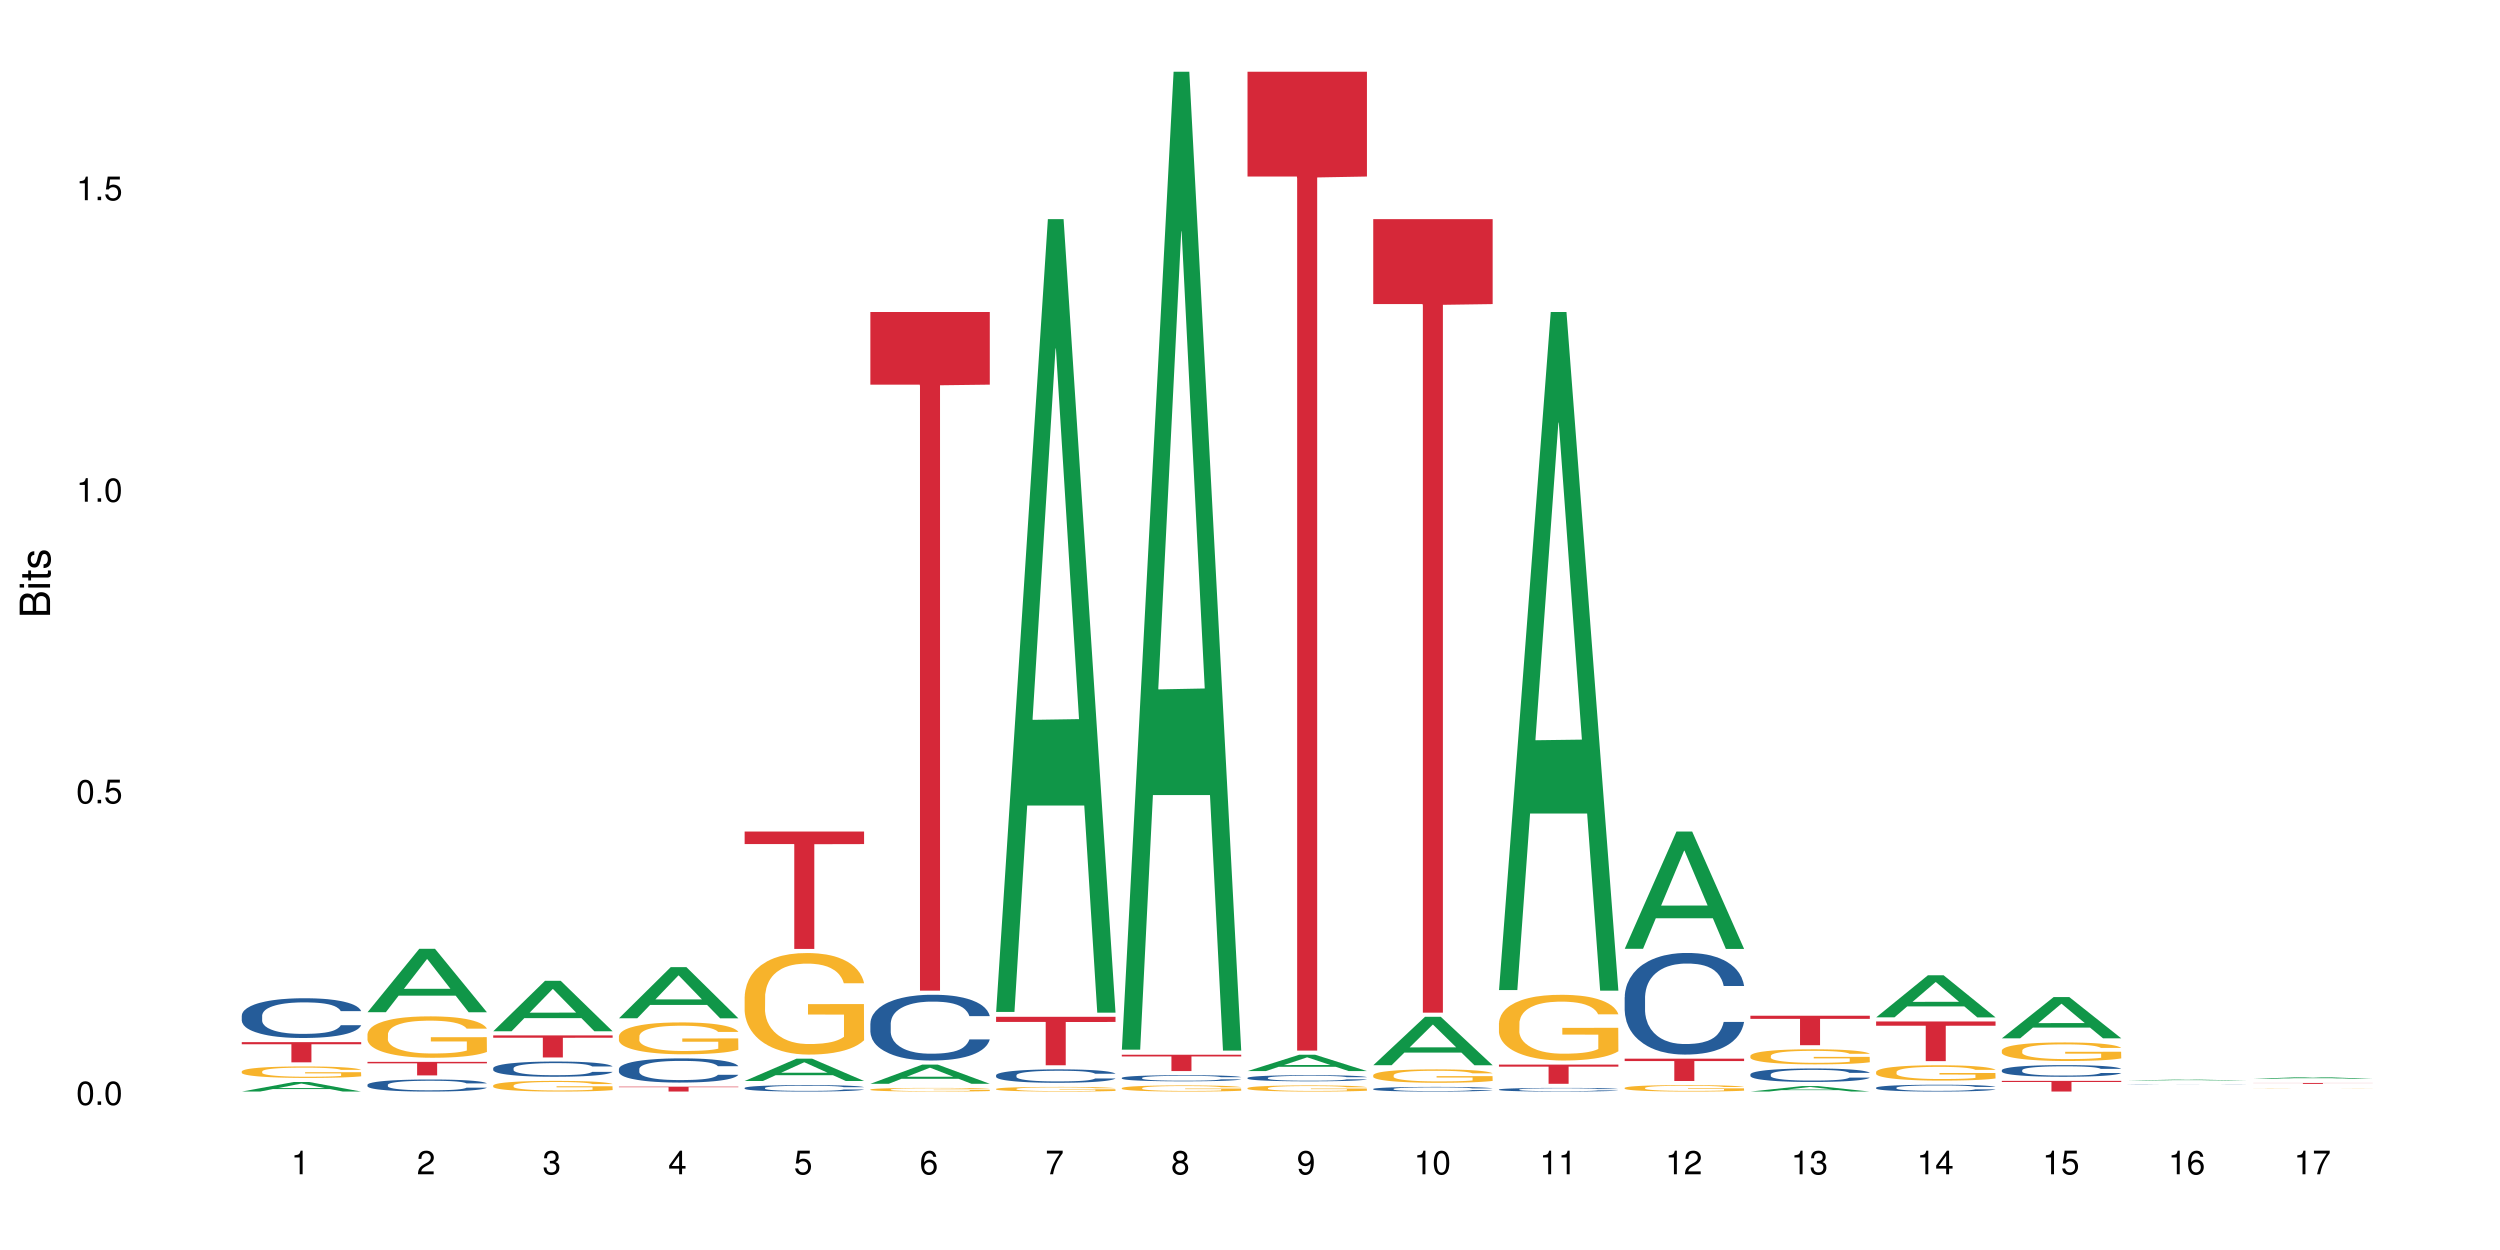 <?xml version="1.0" encoding="UTF-8"?>
<svg xmlns="http://www.w3.org/2000/svg" xmlns:xlink="http://www.w3.org/1999/xlink" width="720pt" height="360pt" viewBox="0 0 720 360" version="1.1">
<defs>
<g>
<symbol overflow="visible" id="glyph0-0">
<path style="stroke:none;" d=""/>
</symbol>
<symbol overflow="visible" id="glyph0-1">
<path style="stroke:none;" d="M 2.641 -6.797 C 2 -6.797 1.422 -6.531 1.078 -6.047 C 0.641 -5.453 0.406 -4.547 0.406 -3.297 C 0.406 -1 1.188 0.219 2.641 0.219 C 4.078 0.219 4.859 -1 4.859 -3.234 C 4.859 -4.562 4.656 -5.438 4.203 -6.047 C 3.844 -6.531 3.281 -6.797 2.641 -6.797 Z M 2.641 -6.047 C 3.547 -6.047 4 -5.125 4 -3.312 C 4 -1.375 3.562 -0.484 2.625 -0.484 C 1.734 -0.484 1.281 -1.422 1.281 -3.281 C 1.281 -5.141 1.734 -6.047 2.641 -6.047 Z M 2.641 -6.047 "/>
</symbol>
<symbol overflow="visible" id="glyph0-2">
<path style="stroke:none;" d="M 1.828 -1 L 0.828 -1 L 0.828 0 L 1.828 0 Z M 1.828 -1 "/>
</symbol>
<symbol overflow="visible" id="glyph0-3">
<path style="stroke:none;" d="M 4.562 -6.797 L 1.062 -6.797 L 0.547 -3.094 L 1.328 -3.094 C 1.719 -3.562 2.047 -3.734 2.578 -3.734 C 3.484 -3.734 4.062 -3.109 4.062 -2.094 C 4.062 -1.125 3.484 -0.531 2.578 -0.531 C 1.828 -0.531 1.375 -0.906 1.188 -1.672 L 0.328 -1.672 C 0.453 -1.109 0.547 -0.844 0.75 -0.594 C 1.125 -0.078 1.828 0.219 2.594 0.219 C 3.969 0.219 4.922 -0.781 4.922 -2.219 C 4.922 -3.562 4.031 -4.484 2.719 -4.484 C 2.25 -4.484 1.859 -4.359 1.469 -4.062 L 1.734 -5.969 L 4.562 -5.969 Z M 4.562 -6.797 "/>
</symbol>
<symbol overflow="visible" id="glyph0-4">
<path style="stroke:none;" d="M 2.484 -4.844 L 2.484 0 L 3.328 0 L 3.328 -6.797 L 2.766 -6.797 C 2.469 -5.75 2.281 -5.609 0.984 -5.453 L 0.984 -4.844 Z M 2.484 -4.844 "/>
</symbol>
<symbol overflow="visible" id="glyph0-5">
<path style="stroke:none;" d="M 4.859 -0.828 L 1.281 -0.828 C 1.359 -1.391 1.672 -1.75 2.5 -2.234 L 3.469 -2.75 C 4.406 -3.266 4.906 -3.969 4.906 -4.812 C 4.906 -5.375 4.672 -5.906 4.266 -6.266 C 3.859 -6.625 3.375 -6.797 2.719 -6.797 C 1.859 -6.797 1.219 -6.5 0.844 -5.922 C 0.609 -5.562 0.5 -5.125 0.484 -4.438 L 1.328 -4.438 C 1.359 -4.906 1.406 -5.188 1.531 -5.406 C 1.75 -5.812 2.188 -6.062 2.703 -6.062 C 3.469 -6.062 4.031 -5.516 4.031 -4.781 C 4.031 -4.25 3.719 -3.797 3.125 -3.438 L 2.234 -2.938 C 0.812 -2.141 0.406 -1.5 0.328 0 L 4.859 0 Z M 4.859 -0.828 "/>
</symbol>
<symbol overflow="visible" id="glyph0-6">
<path style="stroke:none;" d="M 2.125 -3.125 L 2.578 -3.125 C 3.516 -3.125 3.984 -2.703 3.984 -1.891 C 3.984 -1.031 3.469 -0.531 2.578 -0.531 C 1.656 -0.531 1.203 -0.984 1.156 -1.969 L 0.312 -1.969 C 0.344 -1.422 0.438 -1.078 0.609 -0.766 C 0.953 -0.109 1.625 0.219 2.547 0.219 C 3.953 0.219 4.859 -0.609 4.859 -1.906 C 4.859 -2.766 4.516 -3.25 3.703 -3.516 C 4.344 -3.766 4.656 -4.25 4.656 -4.938 C 4.656 -6.109 3.875 -6.797 2.578 -6.797 C 1.203 -6.797 0.484 -6.047 0.453 -4.609 L 1.297 -4.609 C 1.312 -5.016 1.344 -5.25 1.453 -5.453 C 1.641 -5.828 2.062 -6.062 2.594 -6.062 C 3.344 -6.062 3.797 -5.625 3.797 -4.906 C 3.797 -4.422 3.609 -4.141 3.25 -3.984 C 3.016 -3.891 2.719 -3.844 2.125 -3.844 Z M 2.125 -3.125 "/>
</symbol>
<symbol overflow="visible" id="glyph0-7">
<path style="stroke:none;" d="M 3.141 -1.625 L 3.141 0 L 3.984 0 L 3.984 -1.625 L 4.984 -1.625 L 4.984 -2.391 L 3.984 -2.391 L 3.984 -6.797 L 3.359 -6.797 L 0.266 -2.516 L 0.266 -1.625 Z M 3.141 -2.391 L 1 -2.391 L 3.141 -5.359 Z M 3.141 -2.391 "/>
</symbol>
<symbol overflow="visible" id="glyph0-8">
<path style="stroke:none;" d="M 4.781 -5.031 C 4.609 -6.141 3.891 -6.797 2.844 -6.797 C 2.094 -6.797 1.422 -6.438 1.031 -5.828 C 0.609 -5.172 0.406 -4.344 0.406 -3.094 C 0.406 -1.953 0.578 -1.234 0.984 -0.625 C 1.359 -0.078 1.953 0.219 2.703 0.219 C 3.984 0.219 4.922 -0.734 4.922 -2.078 C 4.922 -3.344 4.062 -4.234 2.844 -4.234 C 2.172 -4.234 1.641 -3.969 1.281 -3.469 C 1.281 -5.125 1.828 -6.047 2.797 -6.047 C 3.391 -6.047 3.797 -5.672 3.938 -5.031 Z M 2.734 -3.484 C 3.547 -3.484 4.062 -2.922 4.062 -2 C 4.062 -1.156 3.484 -0.531 2.703 -0.531 C 1.922 -0.531 1.328 -1.188 1.328 -2.047 C 1.328 -2.891 1.906 -3.484 2.734 -3.484 Z M 2.734 -3.484 "/>
</symbol>
<symbol overflow="visible" id="glyph0-9">
<path style="stroke:none;" d="M 4.984 -6.797 L 0.438 -6.797 L 0.438 -5.969 L 4.109 -5.969 C 2.5 -3.656 1.828 -2.234 1.328 0 L 2.219 0 C 2.594 -2.172 3.453 -4.047 4.984 -6.094 Z M 4.984 -6.797 "/>
</symbol>
<symbol overflow="visible" id="glyph0-10">
<path style="stroke:none;" d="M 3.75 -3.578 C 4.453 -4 4.688 -4.344 4.688 -4.984 C 4.688 -6.047 3.844 -6.797 2.641 -6.797 C 1.438 -6.797 0.594 -6.047 0.594 -4.984 C 0.594 -4.359 0.828 -4.016 1.516 -3.578 C 0.734 -3.203 0.359 -2.641 0.359 -1.891 C 0.359 -0.641 1.297 0.219 2.641 0.219 C 3.984 0.219 4.922 -0.641 4.922 -1.875 C 4.922 -2.641 4.531 -3.203 3.75 -3.578 Z M 2.641 -6.047 C 3.359 -6.047 3.812 -5.625 3.812 -4.969 C 3.812 -4.344 3.344 -3.922 2.641 -3.922 C 1.922 -3.922 1.453 -4.344 1.453 -4.984 C 1.453 -5.625 1.922 -6.047 2.641 -6.047 Z M 2.641 -3.203 C 3.484 -3.203 4.062 -2.672 4.062 -1.875 C 4.062 -1.062 3.484 -0.531 2.625 -0.531 C 1.797 -0.531 1.219 -1.078 1.219 -1.875 C 1.219 -2.672 1.797 -3.203 2.641 -3.203 Z M 2.641 -3.203 "/>
</symbol>
<symbol overflow="visible" id="glyph0-11">
<path style="stroke:none;" d="M 0.516 -1.547 C 0.672 -0.438 1.406 0.219 2.438 0.219 C 3.188 0.219 3.859 -0.141 4.266 -0.75 C 4.688 -1.406 4.891 -2.25 4.891 -3.484 C 4.891 -4.625 4.703 -5.359 4.312 -5.953 C 3.938 -6.5 3.344 -6.797 2.594 -6.797 C 1.297 -6.797 0.359 -5.844 0.359 -4.516 C 0.359 -3.25 1.234 -2.344 2.453 -2.344 C 3.094 -2.344 3.562 -2.578 4.016 -3.109 C 4 -1.453 3.469 -0.531 2.5 -0.531 C 1.906 -0.531 1.484 -0.906 1.359 -1.547 Z M 2.578 -6.062 C 3.375 -6.062 3.969 -5.406 3.969 -4.531 C 3.969 -3.688 3.375 -3.094 2.547 -3.094 C 1.734 -3.094 1.234 -3.672 1.234 -4.578 C 1.234 -5.438 1.797 -6.062 2.578 -6.062 Z M 2.578 -6.062 "/>
</symbol>
<symbol overflow="visible" id="glyph1-0">
<path style="stroke:none;" d=""/>
</symbol>
<symbol overflow="visible" id="glyph1-1">
<path style="stroke:none;" d="M 0 -0.953 L 0 -4.891 C 0 -5.719 -0.234 -6.344 -0.734 -6.797 C -1.188 -7.234 -1.812 -7.469 -2.5 -7.469 C -3.547 -7.469 -4.188 -7 -4.625 -5.875 C -4.984 -6.672 -5.641 -7.094 -6.531 -7.094 C -7.156 -7.094 -7.734 -6.859 -8.141 -6.391 C -8.562 -5.938 -8.75 -5.344 -8.75 -4.5 L -8.75 -0.953 Z M -4.984 -2.062 L -7.766 -2.062 L -7.766 -4.219 C -7.766 -4.844 -7.688 -5.203 -7.453 -5.5 C -7.219 -5.812 -6.859 -5.969 -6.375 -5.969 C -5.906 -5.969 -5.531 -5.812 -5.297 -5.5 C -5.062 -5.203 -4.984 -4.844 -4.984 -4.219 Z M -0.984 -2.062 L -4 -2.062 L -4 -4.781 C -4 -5.328 -3.859 -5.688 -3.578 -5.953 C -3.297 -6.219 -2.922 -6.359 -2.484 -6.359 C -2.062 -6.359 -1.688 -6.219 -1.406 -5.953 C -1.109 -5.688 -0.984 -5.328 -0.984 -4.781 Z M -0.984 -2.062 "/>
</symbol>
<symbol overflow="visible" id="glyph1-2">
<path style="stroke:none;" d="M -6.281 -1.797 L -6.281 -0.797 L 0 -0.797 L 0 -1.797 Z M -8.75 -1.797 L -8.75 -0.797 L -7.484 -0.797 L -7.484 -1.797 Z M -8.75 -1.797 "/>
</symbol>
<symbol overflow="visible" id="glyph1-3">
<path style="stroke:none;" d="M -6.281 -3.047 L -6.281 -2.016 L -8.016 -2.016 L -8.016 -1.016 L -6.281 -1.016 L -6.281 -0.172 L -5.469 -0.172 L -5.469 -1.016 L -0.719 -1.016 C -0.078 -1.016 0.281 -1.453 0.281 -2.234 C 0.281 -2.469 0.25 -2.719 0.188 -3.047 L -0.641 -3.047 C -0.609 -2.922 -0.594 -2.766 -0.594 -2.562 C -0.594 -2.141 -0.719 -2.016 -1.156 -2.016 L -5.469 -2.016 L -5.469 -3.047 Z M -6.281 -3.047 "/>
</symbol>
<symbol overflow="visible" id="glyph1-4">
<path style="stroke:none;" d="M -4.531 -5.25 C -5.766 -5.25 -6.469 -4.422 -6.469 -2.969 C -6.469 -1.516 -5.719 -0.562 -4.547 -0.562 C -3.562 -0.562 -3.094 -1.062 -2.734 -2.562 L -2.516 -3.484 C -2.344 -4.188 -2.094 -4.469 -1.625 -4.469 C -1.047 -4.469 -0.641 -3.875 -0.641 -3 C -0.641 -2.453 -0.797 -2 -1.062 -1.75 C -1.25 -1.594 -1.422 -1.531 -1.875 -1.469 L -1.875 -0.406 C -0.422 -0.453 0.281 -1.266 0.281 -2.922 C 0.281 -4.5 -0.5 -5.516 -1.719 -5.516 C -2.656 -5.516 -3.172 -4.984 -3.469 -3.734 L -3.703 -2.766 C -3.891 -1.953 -4.156 -1.609 -4.594 -1.609 C -5.172 -1.609 -5.547 -2.125 -5.547 -2.938 C -5.547 -3.75 -5.203 -4.172 -4.531 -4.203 Z M -4.531 -5.25 "/>
</symbol>
</g>
</defs>
<g id="surface63151">
<rect x="0" y="0" width="720" height="360" style="fill:rgb(100%,100%,100%);fill-opacity:1;stroke:none;"/>
<path style=" stroke:none;fill-rule:nonzero;fill:rgb(6.275%,58.824%,28.235%);fill-opacity:1;" d="M 69.629 314.367 L 69.668 314.367 L 84.551 311.625 L 89.07 311.625 L 104.027 314.371 L 98.77 314.371 L 95.023 313.652 L 78.598 313.652 L 74.922 314.367 L 69.629 314.367 L 80.176 313.355 L 93.516 313.355 L 86.863 312.074 L 86.789 312.07 L 86.719 312.078 L 80.141 313.355 L 80.176 313.355 Z M 69.629 314.367 "/>
<path style=" stroke:none;fill-rule:nonzero;fill:rgb(14.51%,36.078%,60%);fill-opacity:1;" d="M 69.629 292.48 L 69.672 292.473 L 69.672 292.219 L 69.797 291.824 L 70.09 291.32 L 70.383 290.977 L 71.141 290.359 L 72.188 289.762 L 73.277 289.301 L 74.074 289.031 L 74.789 288.82 L 76.426 288.434 L 77.473 288.234 L 78.605 288.059 L 79.992 287.879 L 80.996 287.773 L 83.262 287.609 L 84.941 287.535 L 86.242 287.504 L 89.051 287.504 L 90.73 287.543 L 91.945 287.598 L 93.289 287.68 L 94.422 287.773 L 96.391 288.004 L 98.152 288.297 L 98.949 288.465 L 100.207 288.789 L 101.172 289.102 L 101.844 289.375 L 102.602 289.762 L 103.27 290.234 L 103.773 290.766 L 104.027 291.215 L 98.152 291.215 L 97.859 290.797 L 97.523 290.473 L 96.895 290.043 L 96.266 289.742 L 95.387 289.438 L 94.586 289.238 L 93.496 289.039 L 92.531 288.914 L 91.527 288.82 L 90.562 288.758 L 88.715 288.695 L 86.574 288.695 L 85.777 288.715 L 84.145 288.801 L 83.262 288.875 L 82.004 289.02 L 81.121 289.156 L 80.074 289.363 L 79.359 289.543 L 78.48 289.812 L 77.852 290.055 L 77.137 290.398 L 76.719 290.66 L 76.34 290.953 L 76.004 291.301 L 75.754 291.664 L 75.586 292.051 L 75.5 292.43 L 75.5 294.051 L 75.586 294.426 L 75.797 294.867 L 76.34 295.504 L 77.137 296.059 L 78.062 296.496 L 78.941 296.812 L 79.445 296.957 L 80.117 297.125 L 81.164 297.336 L 82.676 297.543 L 83.555 297.625 L 84.898 297.711 L 86.281 297.754 L 88.129 297.754 L 89.766 297.711 L 90.855 297.66 L 91.988 297.574 L 93.539 297.398 L 94.504 297.23 L 95.344 297.031 L 95.973 296.832 L 96.391 296.664 L 97.02 296.34 L 97.523 295.984 L 97.902 295.617 L 98.152 295.262 L 104.027 295.262 L 103.773 295.684 L 103.398 296.09 L 103.02 296.395 L 102.434 296.758 L 101.762 297.082 L 100.797 297.449 L 100 297.691 L 98.949 297.949 L 97.984 298.148 L 96.938 298.328 L 95.387 298.535 L 94.379 298.641 L 93.289 298.734 L 91.988 298.82 L 90.352 298.891 L 88.59 298.934 L 86.953 298.945 L 85.191 298.922 L 83.891 298.883 L 82.172 298.789 L 80.031 298.598 L 78.48 298.402 L 77.266 298.203 L 76.215 297.992 L 75.039 297.711 L 73.531 297.25 L 72.609 296.895 L 71.977 296.602 L 71.266 296.195 L 70.762 295.828 L 70.176 295.242 L 69.754 294.5 L 69.629 293.926 Z M 69.629 292.48 "/>
<path style=" stroke:none;fill-rule:nonzero;fill:rgb(96.863%,70.196%,16.863%);fill-opacity:1;" d="M 69.629 308.555 L 69.672 308.551 L 69.672 308.488 L 69.84 308.355 L 70.258 308.168 L 70.805 308.012 L 71.391 307.891 L 71.77 307.828 L 72.398 307.738 L 72.941 307.672 L 74.328 307.535 L 76.09 307.406 L 77.055 307.355 L 78.145 307.301 L 79.695 307.246 L 80.41 307.223 L 82.59 307.176 L 85.066 307.145 L 87.793 307.137 L 89.051 307.141 L 90.77 307.152 L 93.121 307.184 L 94.461 307.215 L 95.512 307.246 L 96.602 307.285 L 97.945 307.344 L 99.203 307.418 L 100.207 307.488 L 101.215 307.582 L 102.055 307.676 L 102.766 307.781 L 103.398 307.91 L 103.773 308.016 L 104.027 308.121 L 98.195 308.121 L 97.859 308.016 L 97.48 307.934 L 96.852 307.832 L 96.223 307.762 L 95.594 307.703 L 94.422 307.625 L 93.414 307.578 L 92.156 307.535 L 90.938 307.508 L 89.555 307.488 L 88.715 307.484 L 86.492 307.484 L 84.48 307.504 L 83.305 307.527 L 82.465 307.555 L 81.289 307.598 L 80.578 307.633 L 80.156 307.66 L 78.898 307.754 L 78.062 307.836 L 77.598 307.895 L 77.012 307.984 L 76.594 308.066 L 76.133 308.188 L 75.879 308.277 L 75.543 308.484 L 75.5 309.027 L 75.629 309.141 L 75.879 309.266 L 76.215 309.375 L 76.719 309.488 L 77.223 309.578 L 78.102 309.695 L 78.859 309.773 L 79.445 309.824 L 80.578 309.906 L 81.039 309.934 L 82.129 309.988 L 83.262 310.031 L 84.645 310.066 L 85.695 310.086 L 87.371 310.102 L 89.512 310.102 L 92.027 310.082 L 93.625 310.059 L 94.715 310.031 L 95.426 310.012 L 96.309 309.98 L 96.938 309.949 L 97.523 309.914 L 98.238 309.863 L 98.238 309.141 L 87.875 309.141 L 87.875 308.801 L 103.984 308.797 L 104.027 309.98 L 103.145 310.059 L 102.055 310.141 L 101.004 310.199 L 99.914 310.25 L 98.363 310.309 L 97.105 310.344 L 95.176 310.387 L 93.414 310.414 L 91.566 310.434 L 89.934 310.441 L 88.004 310.445 L 86.281 310.438 L 84.438 310.418 L 82.969 310.395 L 81.625 310.367 L 80.285 310.328 L 78.605 310.262 L 77.516 310.211 L 76.383 310.148 L 75.25 310.074 L 74.242 309.992 L 73.574 309.926 L 72.902 309.855 L 72.188 309.766 L 71.516 309.66 L 71.012 309.566 L 70.551 309.461 L 70.215 309.363 L 69.883 309.227 L 69.715 309.117 L 69.629 309.023 Z M 69.629 308.555 "/>
<path style=" stroke:none;fill-rule:nonzero;fill:rgb(83.922%,15.686%,22.353%);fill-opacity:1;" d="M 69.629 300.125 L 104.027 300.125 L 104.027 300.75 L 89.691 300.754 L 89.691 305.957 L 83.922 305.957 L 83.922 300.758 L 83.84 300.75 L 69.629 300.75 Z M 69.629 300.125 "/>
<path style=" stroke:none;fill-rule:nonzero;fill:rgb(6.275%,58.824%,28.235%);fill-opacity:1;" d="M 105.836 291.512 L 105.871 291.496 L 120.758 273.254 L 125.277 273.254 L 140.234 291.531 L 134.977 291.531 L 131.23 286.758 L 114.805 286.758 L 111.129 291.512 L 105.836 291.512 L 116.383 284.785 L 129.723 284.77 L 123.07 276.238 L 122.996 276.223 L 122.926 276.273 L 116.348 284.77 L 116.383 284.785 Z M 105.836 291.512 "/>
<path style=" stroke:none;fill-rule:nonzero;fill:rgb(14.51%,36.078%,60%);fill-opacity:1;" d="M 105.836 312.41 L 105.879 312.406 L 105.879 312.328 L 106.004 312.207 L 106.297 312.055 L 106.59 311.953 L 107.348 311.766 L 108.395 311.582 L 109.484 311.445 L 110.281 311.359 L 110.996 311.297 L 112.633 311.18 L 113.68 311.121 L 114.812 311.066 L 116.195 311.012 L 117.203 310.98 L 119.469 310.93 L 121.148 310.906 L 122.449 310.898 L 125.258 310.898 L 126.938 310.91 L 128.152 310.926 L 129.496 310.953 L 130.629 310.98 L 132.598 311.051 L 134.359 311.141 L 135.156 311.191 L 136.414 311.289 L 137.379 311.383 L 138.051 311.465 L 138.809 311.582 L 139.477 311.727 L 139.98 311.887 L 140.234 312.023 L 134.359 312.023 L 134.066 311.898 L 133.73 311.801 L 133.102 311.668 L 132.473 311.578 L 131.59 311.484 L 130.793 311.426 L 129.703 311.363 L 128.738 311.324 L 127.734 311.297 L 126.77 311.277 L 124.922 311.258 L 122.781 311.258 L 121.984 311.266 L 120.352 311.293 L 119.469 311.312 L 118.211 311.359 L 117.328 311.398 L 116.281 311.461 L 115.566 311.516 L 114.688 311.598 L 114.059 311.672 L 113.344 311.777 L 112.926 311.855 L 112.547 311.945 L 112.211 312.051 L 111.961 312.16 L 111.793 312.277 L 111.707 312.395 L 111.707 312.887 L 111.793 313 L 112.004 313.133 L 112.547 313.324 L 113.344 313.496 L 114.27 313.629 L 115.148 313.723 L 115.652 313.766 L 116.324 313.816 L 117.371 313.883 L 118.883 313.945 L 119.762 313.969 L 121.105 313.996 L 122.488 314.008 L 124.336 314.008 L 125.973 313.996 L 127.062 313.98 L 128.195 313.953 L 129.746 313.902 L 130.711 313.852 L 131.551 313.789 L 132.18 313.73 L 132.598 313.68 L 133.227 313.582 L 133.73 313.473 L 134.109 313.359 L 134.359 313.254 L 140.234 313.254 L 139.98 313.379 L 139.605 313.504 L 139.227 313.598 L 138.641 313.707 L 137.969 313.805 L 137.004 313.918 L 136.207 313.988 L 135.156 314.07 L 134.191 314.129 L 133.145 314.184 L 131.59 314.246 L 130.586 314.277 L 129.496 314.309 L 128.195 314.332 L 126.559 314.355 L 124.797 314.367 L 123.16 314.371 L 121.398 314.363 L 120.098 314.352 L 118.379 314.324 L 116.238 314.266 L 114.688 314.207 L 113.469 314.145 L 112.422 314.082 L 111.246 313.996 L 109.738 313.855 L 108.816 313.75 L 108.184 313.66 L 107.473 313.535 L 106.969 313.426 L 106.383 313.246 L 105.961 313.02 L 105.836 312.848 Z M 105.836 312.41 "/>
<path style=" stroke:none;fill-rule:nonzero;fill:rgb(96.863%,70.196%,16.863%);fill-opacity:1;" d="M 105.836 297.82 L 105.879 297.809 L 105.879 297.59 L 106.047 297.102 L 106.465 296.426 L 107.012 295.871 L 107.598 295.434 L 107.977 295.203 L 108.605 294.879 L 109.148 294.637 L 110.535 294.148 L 112.297 293.691 L 113.262 293.492 L 114.352 293.309 L 115.902 293.102 L 116.617 293.023 L 118.797 292.852 L 121.273 292.742 L 124 292.711 L 125.258 292.719 L 126.977 292.766 L 129.328 292.883 L 130.668 292.992 L 131.719 293.102 L 132.809 293.242 L 134.152 293.461 L 135.41 293.723 L 136.414 293.984 L 137.422 294.312 L 138.262 294.66 L 138.973 295.043 L 139.605 295.5 L 139.98 295.879 L 140.234 296.262 L 134.402 296.262 L 134.066 295.879 L 133.688 295.586 L 133.059 295.227 L 132.43 294.965 L 131.801 294.758 L 130.629 294.477 L 129.621 294.301 L 128.363 294.148 L 127.145 294.051 L 125.762 293.984 L 124.922 293.961 L 122.699 293.961 L 120.688 294.039 L 119.512 294.125 L 118.672 294.215 L 117.496 294.375 L 116.785 294.508 L 116.363 294.594 L 115.105 294.934 L 114.27 295.238 L 113.805 295.445 L 113.219 295.77 L 112.801 296.066 L 112.34 296.5 L 112.086 296.828 L 111.75 297.57 L 111.707 299.531 L 111.836 299.945 L 112.086 300.391 L 112.422 300.785 L 112.926 301.199 L 113.43 301.516 L 114.309 301.941 L 115.066 302.223 L 115.652 302.406 L 116.785 302.703 L 117.246 302.801 L 118.336 302.996 L 119.469 303.148 L 120.852 303.281 L 121.902 303.344 L 123.578 303.398 L 125.719 303.398 L 128.234 303.336 L 129.828 303.246 L 130.922 303.16 L 131.633 303.082 L 132.516 302.965 L 133.145 302.855 L 133.73 302.734 L 134.445 302.551 L 134.445 299.945 L 124.082 299.934 L 124.082 298.715 L 140.191 298.703 L 140.234 302.965 L 139.352 303.258 L 138.262 303.543 L 137.211 303.758 L 136.121 303.945 L 134.57 304.152 L 133.312 304.281 L 131.383 304.434 L 129.621 304.531 L 127.773 304.598 L 126.137 304.633 L 124.211 304.641 L 122.488 304.621 L 120.645 304.555 L 119.176 304.469 L 117.832 304.359 L 116.492 304.219 L 114.812 303.988 L 113.723 303.805 L 112.59 303.574 L 111.457 303.301 L 110.449 303.008 L 109.781 302.777 L 109.109 302.516 L 108.395 302.191 L 107.723 301.82 L 107.219 301.48 L 106.758 301.102 L 106.422 300.742 L 106.09 300.25 L 105.922 299.859 L 105.836 299.52 Z M 105.836 297.82 "/>
<path style=" stroke:none;fill-rule:nonzero;fill:rgb(83.922%,15.686%,22.353%);fill-opacity:1;" d="M 105.836 305.82 L 140.234 305.82 L 140.234 306.238 L 125.898 306.242 L 125.898 309.719 L 120.129 309.719 L 120.129 306.246 L 120.047 306.238 L 105.836 306.238 Z M 105.836 305.82 "/>
<path style=" stroke:none;fill-rule:nonzero;fill:rgb(6.275%,58.824%,28.235%);fill-opacity:1;" d="M 142.043 297 L 142.078 296.984 L 156.965 282.473 L 161.484 282.473 L 176.441 297.012 L 171.184 297.012 L 167.438 293.219 L 151.012 293.219 L 147.336 297 L 142.043 297 L 152.59 291.648 L 165.93 291.633 L 159.277 284.848 L 159.203 284.836 L 159.133 284.875 L 152.555 291.633 L 152.59 291.648 Z M 142.043 297 "/>
<path style=" stroke:none;fill-rule:nonzero;fill:rgb(14.51%,36.078%,60%);fill-opacity:1;" d="M 142.043 307.633 L 142.086 307.629 L 142.086 307.535 L 142.211 307.383 L 142.504 307.188 L 142.797 307.059 L 143.555 306.82 L 144.602 306.59 L 145.691 306.414 L 146.488 306.312 L 147.203 306.23 L 148.84 306.082 L 149.887 306.008 L 151.02 305.938 L 152.402 305.871 L 153.41 305.828 L 155.676 305.766 L 157.355 305.738 L 158.652 305.727 L 161.465 305.727 L 163.145 305.742 L 164.359 305.762 L 165.703 305.793 L 166.832 305.828 L 168.805 305.918 L 170.566 306.031 L 171.363 306.094 L 172.621 306.219 L 173.586 306.34 L 174.258 306.441 L 175.012 306.59 L 175.684 306.773 L 176.188 306.977 L 176.441 307.148 L 170.566 307.148 L 170.273 306.988 L 169.938 306.863 L 169.309 306.699 L 168.68 306.582 L 167.797 306.469 L 167 306.391 L 165.91 306.316 L 164.945 306.266 L 163.941 306.23 L 162.977 306.207 L 161.129 306.184 L 158.988 306.184 L 158.191 306.191 L 156.559 306.223 L 155.676 306.25 L 154.418 306.309 L 153.535 306.359 L 152.488 306.438 L 151.773 306.508 L 150.895 306.613 L 150.266 306.703 L 149.551 306.836 L 149.133 306.938 L 148.754 307.051 L 148.418 307.18 L 148.168 307.32 L 148 307.469 L 147.914 307.613 L 147.914 308.234 L 148 308.379 L 148.211 308.551 L 148.754 308.793 L 149.551 309.008 L 150.473 309.176 L 151.355 309.297 L 151.859 309.352 L 152.531 309.414 L 153.578 309.496 L 155.09 309.574 L 155.969 309.609 L 157.312 309.641 L 158.695 309.656 L 160.543 309.656 L 162.18 309.641 L 163.27 309.621 L 164.402 309.586 L 165.953 309.52 L 166.918 309.457 L 167.758 309.379 L 168.387 309.305 L 168.805 309.238 L 169.434 309.113 L 169.938 308.977 L 170.316 308.836 L 170.566 308.703 L 176.441 308.703 L 176.188 308.863 L 175.812 309.02 L 175.434 309.133 L 174.848 309.273 L 174.176 309.398 L 173.211 309.539 L 172.414 309.633 L 171.363 309.73 L 170.398 309.809 L 169.352 309.875 L 167.797 309.957 L 166.793 309.996 L 165.703 310.031 L 164.402 310.066 L 162.766 310.094 L 161.004 310.109 L 159.367 310.113 L 157.605 310.105 L 156.305 310.09 L 154.586 310.055 L 152.445 309.98 L 150.895 309.906 L 149.676 309.828 L 148.629 309.75 L 147.453 309.641 L 145.945 309.465 L 145.02 309.328 L 144.391 309.215 L 143.68 309.059 L 143.176 308.918 L 142.59 308.695 L 142.168 308.41 L 142.043 308.188 Z M 142.043 307.633 "/>
<path style=" stroke:none;fill-rule:nonzero;fill:rgb(96.863%,70.196%,16.863%);fill-opacity:1;" d="M 142.043 312.609 L 142.086 312.609 L 142.086 312.551 L 142.254 312.426 L 142.672 312.25 L 143.219 312.109 L 143.805 311.996 L 144.184 311.938 L 144.812 311.852 L 145.355 311.789 L 146.742 311.664 L 148.504 311.547 L 149.469 311.496 L 150.559 311.449 L 152.109 311.395 L 152.824 311.375 L 155.004 311.328 L 157.48 311.301 L 160.207 311.293 L 161.465 311.297 L 163.184 311.309 L 165.535 311.336 L 166.875 311.367 L 167.926 311.395 L 169.016 311.43 L 170.359 311.488 L 171.617 311.555 L 172.621 311.621 L 173.629 311.707 L 174.469 311.797 L 175.18 311.895 L 175.812 312.012 L 176.188 312.109 L 176.441 312.211 L 170.609 312.211 L 170.273 312.109 L 169.895 312.035 L 169.266 311.941 L 168.637 311.875 L 168.008 311.82 L 166.832 311.75 L 165.828 311.703 L 164.57 311.664 L 163.352 311.637 L 161.969 311.621 L 161.129 311.617 L 158.906 311.617 L 156.891 311.637 L 155.719 311.656 L 154.879 311.68 L 153.703 311.723 L 152.992 311.758 L 152.57 311.777 L 151.312 311.867 L 150.473 311.945 L 150.012 312 L 149.426 312.082 L 149.008 312.16 L 148.547 312.27 L 148.293 312.355 L 147.957 312.547 L 147.914 313.051 L 148.043 313.16 L 148.293 313.273 L 148.629 313.375 L 149.133 313.484 L 149.637 313.562 L 150.516 313.672 L 151.273 313.746 L 151.859 313.793 L 152.992 313.871 L 153.453 313.895 L 154.543 313.945 L 155.676 313.984 L 157.059 314.02 L 158.109 314.035 L 159.785 314.051 L 161.926 314.051 L 164.441 314.035 L 166.035 314.012 L 167.129 313.988 L 167.84 313.969 L 168.723 313.938 L 169.352 313.91 L 169.938 313.879 L 170.652 313.832 L 170.652 313.16 L 160.289 313.156 L 160.289 312.84 L 176.398 312.84 L 176.441 313.938 L 175.559 314.016 L 174.469 314.086 L 173.418 314.145 L 172.328 314.191 L 170.777 314.246 L 169.52 314.277 L 167.59 314.316 L 165.828 314.344 L 163.98 314.359 L 162.344 314.367 L 160.418 314.371 L 158.695 314.363 L 156.852 314.348 L 155.383 314.324 L 154.039 314.297 L 152.699 314.262 L 151.02 314.203 L 149.93 314.152 L 148.797 314.094 L 147.664 314.023 L 146.656 313.949 L 145.984 313.891 L 145.316 313.824 L 144.602 313.738 L 143.93 313.645 L 143.426 313.555 L 142.965 313.457 L 142.629 313.363 L 142.293 313.238 L 142.129 313.137 L 142.043 313.051 Z M 142.043 312.609 "/>
<path style=" stroke:none;fill-rule:nonzero;fill:rgb(83.922%,15.686%,22.353%);fill-opacity:1;" d="M 142.043 298.191 L 176.441 298.191 L 176.441 298.871 L 162.105 298.879 L 162.105 304.547 L 156.336 304.547 L 156.336 298.887 L 156.254 298.871 L 142.043 298.871 Z M 142.043 298.191 "/>
<path style=" stroke:none;fill-rule:nonzero;fill:rgb(6.275%,58.824%,28.235%);fill-opacity:1;" d="M 178.25 293.258 L 178.285 293.246 L 193.172 278.539 L 197.691 278.539 L 212.648 293.273 L 207.391 293.273 L 203.645 289.426 L 187.219 289.426 L 183.543 293.258 L 178.25 293.258 L 188.797 287.836 L 202.137 287.82 L 195.484 280.945 L 195.41 280.93 L 195.34 280.973 L 188.762 287.82 L 188.797 287.836 Z M 178.25 293.258 "/>
<path style=" stroke:none;fill-rule:nonzero;fill:rgb(14.51%,36.078%,60%);fill-opacity:1;" d="M 178.25 307.848 L 178.293 307.84 L 178.293 307.688 L 178.418 307.445 L 178.711 307.141 L 179.004 306.93 L 179.762 306.555 L 180.809 306.191 L 181.898 305.91 L 182.695 305.746 L 183.41 305.617 L 185.047 305.383 L 186.094 305.262 L 187.227 305.152 L 188.609 305.047 L 189.617 304.98 L 191.883 304.879 L 193.562 304.836 L 194.859 304.816 L 197.672 304.816 L 199.348 304.844 L 200.566 304.875 L 201.91 304.926 L 203.039 304.98 L 205.012 305.121 L 206.773 305.301 L 207.57 305.402 L 208.828 305.598 L 209.793 305.789 L 210.465 305.957 L 211.219 306.191 L 211.891 306.477 L 212.395 306.801 L 212.648 307.074 L 206.773 307.074 L 206.48 306.82 L 206.145 306.625 L 205.516 306.363 L 204.887 306.18 L 204.004 305.992 L 203.207 305.875 L 202.117 305.754 L 201.152 305.676 L 200.148 305.617 L 199.184 305.582 L 197.336 305.543 L 195.195 305.543 L 194.398 305.555 L 192.766 305.605 L 191.883 305.648 L 190.625 305.738 L 189.742 305.82 L 188.695 305.949 L 187.98 306.059 L 187.102 306.223 L 186.473 306.371 L 185.758 306.578 L 185.34 306.738 L 184.961 306.918 L 184.625 307.129 L 184.375 307.352 L 184.207 307.586 L 184.121 307.812 L 184.121 308.801 L 184.207 309.031 L 184.418 309.297 L 184.961 309.688 L 185.758 310.023 L 186.68 310.289 L 187.562 310.48 L 188.066 310.57 L 188.738 310.672 L 189.785 310.801 L 191.297 310.926 L 192.176 310.977 L 193.52 311.027 L 194.902 311.055 L 196.75 311.055 L 198.387 311.027 L 199.477 310.996 L 200.609 310.945 L 202.16 310.836 L 203.125 310.734 L 203.965 310.613 L 204.594 310.492 L 205.012 310.391 L 205.641 310.195 L 206.145 309.977 L 206.523 309.754 L 206.773 309.539 L 212.648 309.539 L 212.395 309.793 L 212.016 310.043 L 211.641 310.227 L 211.055 310.449 L 210.383 310.648 L 209.418 310.871 L 208.621 311.016 L 207.57 311.176 L 206.605 311.297 L 205.559 311.402 L 204.004 311.531 L 203 311.594 L 201.91 311.652 L 200.609 311.703 L 198.973 311.746 L 197.211 311.773 L 195.574 311.781 L 193.812 311.766 L 192.512 311.742 L 190.793 311.684 L 188.652 311.57 L 187.102 311.449 L 185.883 311.328 L 184.836 311.199 L 183.66 311.027 L 182.152 310.75 L 181.227 310.531 L 180.598 310.355 L 179.887 310.105 L 179.383 309.883 L 178.797 309.527 L 178.375 309.074 L 178.25 308.727 Z M 178.25 307.848 "/>
<path style=" stroke:none;fill-rule:nonzero;fill:rgb(96.863%,70.196%,16.863%);fill-opacity:1;" d="M 178.25 298.387 L 178.293 298.379 L 178.293 298.211 L 178.461 297.832 L 178.879 297.312 L 179.426 296.887 L 180.012 296.551 L 180.391 296.375 L 181.02 296.121 L 181.562 295.938 L 182.949 295.559 L 184.711 295.207 L 185.676 295.059 L 186.766 294.914 L 188.316 294.754 L 189.031 294.695 L 191.211 294.562 L 193.688 294.477 L 196.414 294.453 L 197.672 294.461 L 199.391 294.496 L 201.742 294.586 L 203.082 294.672 L 204.133 294.754 L 205.223 294.863 L 206.562 295.031 L 207.824 295.234 L 208.828 295.434 L 209.836 295.688 L 210.676 295.953 L 211.387 296.246 L 212.016 296.602 L 212.395 296.895 L 212.648 297.188 L 206.816 297.188 L 206.48 296.895 L 206.102 296.668 L 205.473 296.391 L 204.844 296.188 L 204.215 296.031 L 203.039 295.812 L 202.035 295.676 L 200.777 295.559 L 199.559 295.484 L 198.176 295.434 L 197.336 295.418 L 195.113 295.418 L 193.098 295.477 L 191.926 295.543 L 191.086 295.609 L 189.91 295.734 L 189.199 295.836 L 188.777 295.902 L 187.52 296.164 L 186.68 296.398 L 186.219 296.559 L 185.633 296.809 L 185.215 297.035 L 184.754 297.371 L 184.5 297.625 L 184.164 298.195 L 184.121 299.703 L 184.25 300.023 L 184.5 300.367 L 184.836 300.668 L 185.34 300.988 L 185.844 301.23 L 186.723 301.559 L 187.48 301.773 L 188.066 301.918 L 189.199 302.145 L 189.66 302.219 L 190.75 302.371 L 191.883 302.488 L 193.266 302.59 L 194.316 302.641 L 195.992 302.68 L 198.133 302.68 L 200.648 302.629 L 202.242 302.562 L 203.336 302.496 L 204.047 302.438 L 204.93 302.344 L 205.559 302.262 L 206.145 302.168 L 206.859 302.027 L 206.859 300.023 L 196.496 300.016 L 196.496 299.074 L 212.605 299.066 L 212.648 302.344 L 211.766 302.57 L 210.676 302.789 L 209.625 302.957 L 208.535 303.102 L 206.984 303.258 L 205.727 303.359 L 203.797 303.477 L 202.035 303.555 L 200.188 303.602 L 198.551 303.629 L 196.621 303.637 L 194.902 303.621 L 193.059 303.57 L 191.59 303.504 L 190.246 303.418 L 188.906 303.309 L 187.227 303.133 L 186.137 302.992 L 185.004 302.816 L 183.871 302.605 L 182.863 302.379 L 182.191 302.203 L 181.523 302 L 180.809 301.75 L 180.137 301.465 L 179.633 301.203 L 179.172 300.91 L 178.836 300.633 L 178.5 300.258 L 178.336 299.953 L 178.25 299.695 Z M 178.25 298.387 "/>
<path style=" stroke:none;fill-rule:nonzero;fill:rgb(83.922%,15.686%,22.353%);fill-opacity:1;" d="M 178.25 312.961 L 212.648 312.961 L 212.648 313.109 L 198.312 313.113 L 198.312 314.371 L 192.543 314.371 L 192.543 313.113 L 192.461 313.109 L 178.25 313.109 Z M 178.25 312.961 "/>
<path style=" stroke:none;fill-rule:nonzero;fill:rgb(6.275%,58.824%,28.235%);fill-opacity:1;" d="M 214.457 311.32 L 214.492 311.316 L 229.379 304.902 L 233.898 304.902 L 248.855 311.328 L 243.598 311.328 L 239.852 309.648 L 223.422 309.648 L 219.75 311.32 L 214.457 311.32 L 225.004 308.957 L 238.344 308.949 L 231.691 305.949 L 231.617 305.945 L 231.547 305.961 L 224.969 308.949 L 225.004 308.957 Z M 214.457 311.32 "/>
<path style=" stroke:none;fill-rule:nonzero;fill:rgb(14.51%,36.078%,60%);fill-opacity:1;" d="M 214.457 313.316 L 214.5 313.316 L 214.5 313.277 L 214.625 313.211 L 214.918 313.129 L 215.211 313.074 L 215.969 312.973 L 217.016 312.875 L 218.105 312.801 L 218.902 312.758 L 219.617 312.723 L 221.254 312.66 L 222.301 312.625 L 223.434 312.598 L 224.816 312.57 L 225.824 312.551 L 228.09 312.523 L 229.77 312.512 L 231.066 312.508 L 233.879 312.508 L 235.555 312.516 L 236.773 312.523 L 238.117 312.535 L 239.246 312.551 L 241.219 312.59 L 242.98 312.637 L 243.777 312.664 L 245.035 312.719 L 246 312.77 L 246.672 312.812 L 247.426 312.875 L 248.098 312.953 L 248.602 313.039 L 248.855 313.113 L 242.98 313.113 L 242.688 313.043 L 242.352 312.992 L 241.723 312.922 L 241.094 312.871 L 240.211 312.824 L 239.414 312.789 L 238.324 312.758 L 237.359 312.738 L 236.352 312.723 L 235.391 312.711 L 233.543 312.703 L 230.605 312.703 L 228.973 312.719 L 228.09 312.73 L 226.832 312.754 L 225.949 312.777 L 224.902 312.812 L 224.188 312.84 L 223.309 312.883 L 222.68 312.922 L 221.965 312.98 L 221.547 313.023 L 221.168 313.07 L 220.832 313.125 L 220.582 313.184 L 220.414 313.25 L 220.328 313.309 L 220.328 313.574 L 220.414 313.637 L 220.625 313.707 L 221.168 313.809 L 221.965 313.902 L 222.887 313.973 L 223.77 314.023 L 224.273 314.047 L 224.945 314.074 L 225.992 314.109 L 227.504 314.141 L 228.383 314.156 L 229.727 314.168 L 231.109 314.176 L 232.957 314.176 L 234.59 314.168 L 235.684 314.16 L 236.816 314.148 L 238.367 314.117 L 239.332 314.09 L 240.172 314.059 L 240.801 314.027 L 241.219 314 L 241.848 313.945 L 242.352 313.887 L 242.73 313.828 L 242.98 313.77 L 248.855 313.77 L 248.602 313.84 L 248.223 313.906 L 247.848 313.957 L 247.258 314.016 L 246.59 314.066 L 245.625 314.129 L 244.828 314.168 L 243.777 314.207 L 242.812 314.242 L 241.766 314.27 L 240.211 314.305 L 239.207 314.32 L 238.117 314.336 L 236.816 314.352 L 235.18 314.363 L 233.418 314.367 L 231.781 314.371 L 230.02 314.367 L 228.719 314.359 L 227 314.344 L 224.859 314.312 L 223.309 314.281 L 222.09 314.25 L 221.043 314.215 L 219.867 314.168 L 218.359 314.094 L 217.434 314.035 L 216.805 313.988 L 216.094 313.922 L 215.59 313.863 L 215.004 313.77 L 214.582 313.648 L 214.457 313.555 Z M 214.457 313.316 "/>
<path style=" stroke:none;fill-rule:nonzero;fill:rgb(96.863%,70.196%,16.863%);fill-opacity:1;" d="M 214.457 287 L 214.5 286.973 L 214.5 286.438 L 214.668 285.238 L 215.086 283.582 L 215.633 282.219 L 216.219 281.148 L 216.598 280.59 L 217.227 279.789 L 217.77 279.199 L 219.156 278 L 220.918 276.875 L 221.883 276.395 L 222.973 275.941 L 224.523 275.434 L 225.238 275.246 L 227.418 274.82 L 229.895 274.551 L 232.621 274.473 L 233.879 274.5 L 235.598 274.605 L 237.949 274.898 L 239.289 275.168 L 240.34 275.434 L 241.43 275.781 L 242.77 276.316 L 244.031 276.957 L 245.035 277.598 L 246.043 278.398 L 246.883 279.254 L 247.594 280.188 L 248.223 281.309 L 248.602 282.246 L 248.855 283.18 L 243.023 283.18 L 242.688 282.246 L 242.309 281.523 L 241.68 280.645 L 241.051 280 L 240.422 279.492 L 239.246 278.801 L 238.242 278.371 L 236.984 278 L 235.766 277.758 L 234.383 277.598 L 233.543 277.543 L 231.32 277.543 L 229.305 277.73 L 228.133 277.945 L 227.293 278.16 L 226.117 278.559 L 225.406 278.879 L 224.984 279.094 L 223.727 279.922 L 222.887 280.668 L 222.426 281.176 L 221.84 281.977 L 221.422 282.699 L 220.957 283.77 L 220.707 284.57 L 220.371 286.387 L 220.328 291.195 L 220.457 292.207 L 220.707 293.305 L 221.043 294.266 L 221.547 295.281 L 222.051 296.055 L 222.93 297.098 L 223.684 297.789 L 224.273 298.246 L 225.406 298.965 L 225.867 299.207 L 226.957 299.688 L 228.09 300.062 L 229.473 300.383 L 230.523 300.543 L 232.199 300.676 L 234.34 300.676 L 236.855 300.516 L 238.449 300.301 L 239.543 300.09 L 240.254 299.902 L 241.137 299.605 L 241.766 299.34 L 242.352 299.047 L 243.066 298.594 L 243.066 292.207 L 232.703 292.184 L 232.703 289.191 L 248.812 289.164 L 248.855 299.605 L 247.973 300.328 L 246.883 301.023 L 245.832 301.559 L 244.742 302.012 L 243.191 302.52 L 241.934 302.84 L 240.004 303.215 L 238.242 303.453 L 236.395 303.613 L 234.758 303.695 L 232.828 303.723 L 231.109 303.668 L 229.266 303.508 L 227.797 303.293 L 226.453 303.027 L 225.113 302.68 L 223.434 302.117 L 222.344 301.664 L 221.211 301.102 L 220.078 300.434 L 219.07 299.715 L 218.398 299.152 L 217.73 298.512 L 217.016 297.711 L 216.344 296.801 L 215.84 295.977 L 215.379 295.039 L 215.043 294.16 L 214.707 292.957 L 214.539 291.996 L 214.457 291.168 Z M 214.457 287 "/>
<path style=" stroke:none;fill-rule:nonzero;fill:rgb(83.922%,15.686%,22.353%);fill-opacity:1;" d="M 214.457 239.48 L 248.855 239.48 L 248.855 243.098 L 234.52 243.133 L 234.52 273.293 L 228.75 273.293 L 228.75 243.164 L 228.668 243.098 L 214.457 243.098 Z M 214.457 239.48 "/>
<path style=" stroke:none;fill-rule:nonzero;fill:rgb(6.275%,58.824%,28.235%);fill-opacity:1;" d="M 250.664 312.133 L 250.699 312.125 L 265.582 306.613 L 270.105 306.613 L 285.062 312.137 L 279.805 312.137 L 276.059 310.695 L 259.629 310.695 L 255.957 312.133 L 250.664 312.133 L 261.211 310.098 L 274.551 310.094 L 267.898 307.516 L 267.824 307.508 L 267.754 307.523 L 261.176 310.094 L 261.211 310.098 Z M 250.664 312.133 "/>
<path style=" stroke:none;fill-rule:nonzero;fill:rgb(14.51%,36.078%,60%);fill-opacity:1;" d="M 250.664 294.738 L 250.707 294.719 L 250.707 294.305 L 250.832 293.648 L 251.125 292.816 L 251.418 292.246 L 252.176 291.227 L 253.223 290.238 L 254.312 289.477 L 255.109 289.027 L 255.824 288.68 L 257.461 288.039 L 258.508 287.711 L 259.641 287.418 L 261.023 287.125 L 262.031 286.949 L 264.297 286.672 L 265.977 286.551 L 267.273 286.5 L 270.086 286.5 L 271.762 286.57 L 272.98 286.656 L 274.32 286.793 L 275.453 286.949 L 277.426 287.332 L 279.188 287.816 L 279.984 288.094 L 281.242 288.629 L 282.207 289.148 L 282.879 289.598 L 283.633 290.238 L 284.305 291.016 L 284.809 291.898 L 285.062 292.645 L 279.188 292.645 L 278.895 291.953 L 278.559 291.414 L 277.93 290.707 L 277.301 290.203 L 276.418 289.703 L 275.621 289.375 L 274.531 289.043 L 273.566 288.836 L 272.559 288.68 L 271.594 288.578 L 269.75 288.473 L 267.609 288.473 L 266.812 288.508 L 265.18 288.645 L 264.297 288.766 L 263.039 289.008 L 262.156 289.234 L 261.109 289.582 L 260.395 289.875 L 259.516 290.324 L 258.887 290.723 L 258.172 291.293 L 257.754 291.727 L 257.375 292.211 L 257.039 292.781 L 256.789 293.387 L 256.621 294.027 L 256.535 294.652 L 256.535 297.332 L 256.621 297.957 L 256.832 298.684 L 257.375 299.738 L 258.172 300.656 L 259.094 301.383 L 259.977 301.902 L 260.48 302.145 L 261.152 302.422 L 262.199 302.766 L 263.711 303.113 L 264.59 303.25 L 265.934 303.391 L 267.316 303.461 L 269.164 303.461 L 270.797 303.391 L 271.891 303.305 L 273.023 303.164 L 274.574 302.871 L 275.539 302.594 L 276.379 302.266 L 277.008 301.938 L 277.426 301.66 L 278.055 301.125 L 278.559 300.535 L 278.938 299.93 L 279.188 299.34 L 285.062 299.34 L 284.809 300.031 L 284.43 300.707 L 284.055 301.211 L 283.465 301.816 L 282.797 302.352 L 281.832 302.957 L 281.035 303.355 L 279.984 303.789 L 279.02 304.117 L 277.973 304.41 L 276.418 304.758 L 275.414 304.93 L 274.32 305.086 L 273.023 305.223 L 271.387 305.348 L 269.625 305.414 L 267.988 305.434 L 266.227 305.398 L 264.926 305.328 L 263.207 305.172 L 261.066 304.859 L 259.516 304.531 L 258.297 304.203 L 257.25 303.859 L 256.074 303.391 L 254.566 302.629 L 253.641 302.039 L 253.012 301.555 L 252.301 300.883 L 251.797 300.273 L 251.211 299.305 L 250.789 298.078 L 250.664 297.125 Z M 250.664 294.738 "/>
<path style=" stroke:none;fill-rule:nonzero;fill:rgb(96.863%,70.196%,16.863%);fill-opacity:1;" d="M 250.664 313.766 L 250.707 313.766 L 250.707 313.746 L 250.875 313.703 L 251.293 313.645 L 251.84 313.594 L 252.426 313.555 L 252.805 313.535 L 253.434 313.508 L 253.977 313.484 L 255.363 313.441 L 257.125 313.402 L 258.09 313.387 L 259.18 313.367 L 260.73 313.352 L 261.445 313.344 L 263.625 313.328 L 266.102 313.32 L 268.828 313.316 L 270.086 313.316 L 271.805 313.32 L 274.156 313.332 L 275.496 313.34 L 276.547 313.352 L 277.637 313.363 L 278.977 313.383 L 280.238 313.406 L 281.242 313.43 L 282.25 313.457 L 283.09 313.488 L 283.801 313.523 L 284.43 313.562 L 284.809 313.598 L 285.062 313.629 L 279.23 313.629 L 278.895 313.598 L 278.516 313.57 L 277.887 313.539 L 277.258 313.516 L 276.629 313.496 L 275.453 313.473 L 274.449 313.457 L 273.191 313.441 L 271.973 313.434 L 270.59 313.43 L 269.75 313.426 L 267.527 313.426 L 265.512 313.434 L 264.34 313.441 L 263.5 313.449 L 262.324 313.465 L 261.613 313.473 L 261.191 313.48 L 259.934 313.512 L 259.094 313.539 L 258.633 313.559 L 258.047 313.586 L 257.629 313.613 L 257.164 313.652 L 256.914 313.68 L 256.578 313.746 L 256.535 313.918 L 256.664 313.957 L 256.914 313.996 L 257.25 314.031 L 257.754 314.066 L 258.258 314.094 L 259.137 314.133 L 259.891 314.156 L 260.48 314.172 L 261.613 314.199 L 262.074 314.207 L 263.164 314.227 L 264.297 314.238 L 265.68 314.25 L 266.73 314.258 L 268.406 314.262 L 270.547 314.262 L 273.062 314.254 L 274.656 314.246 L 275.75 314.238 L 276.461 314.234 L 277.344 314.223 L 277.973 314.211 L 278.559 314.203 L 279.273 314.188 L 279.273 313.957 L 268.91 313.953 L 268.91 313.848 L 285.02 313.844 L 285.062 314.223 L 284.18 314.25 L 283.09 314.273 L 282.039 314.293 L 280.949 314.309 L 279.398 314.328 L 278.141 314.34 L 276.211 314.352 L 274.449 314.359 L 272.602 314.367 L 270.965 314.371 L 269.035 314.371 L 267.316 314.367 L 265.473 314.363 L 264.004 314.355 L 262.66 314.344 L 261.32 314.332 L 259.641 314.312 L 258.551 314.297 L 257.418 314.277 L 256.285 314.254 L 255.277 314.227 L 254.605 314.207 L 253.938 314.184 L 253.223 314.152 L 252.551 314.121 L 252.047 314.09 L 251.586 314.059 L 251.25 314.027 L 250.914 313.98 L 250.746 313.949 L 250.664 313.918 Z M 250.664 313.766 "/>
<path style=" stroke:none;fill-rule:nonzero;fill:rgb(83.922%,15.686%,22.353%);fill-opacity:1;" d="M 250.664 89.855 L 285.062 89.855 L 285.062 110.777 L 270.727 110.961 L 270.727 285.32 L 264.957 285.32 L 264.957 111.145 L 264.875 110.777 L 250.664 110.777 Z M 250.664 89.855 "/>
<path style=" stroke:none;fill-rule:nonzero;fill:rgb(6.275%,58.824%,28.235%);fill-opacity:1;" d="M 286.871 291.438 L 286.906 291.223 L 301.789 63.109 L 306.312 63.109 L 321.27 291.652 L 316.012 291.652 L 312.266 231.996 L 295.836 231.996 L 292.164 291.438 L 286.871 291.438 L 297.418 207.316 L 310.758 207.102 L 304.105 100.449 L 304.031 100.234 L 303.961 100.879 L 297.383 207.102 L 297.418 207.316 Z M 286.871 291.438 "/>
<path style=" stroke:none;fill-rule:nonzero;fill:rgb(14.51%,36.078%,60%);fill-opacity:1;" d="M 286.871 309.66 L 286.914 309.656 L 286.914 309.57 L 287.039 309.438 L 287.332 309.27 L 287.625 309.152 L 288.383 308.941 L 289.43 308.742 L 290.52 308.586 L 291.316 308.492 L 292.031 308.422 L 293.668 308.293 L 294.715 308.223 L 295.848 308.164 L 297.23 308.105 L 298.238 308.07 L 300.504 308.012 L 302.184 307.988 L 303.48 307.977 L 306.293 307.977 L 307.969 307.992 L 309.188 308.008 L 310.527 308.039 L 311.66 308.07 L 313.633 308.148 L 315.395 308.246 L 316.191 308.301 L 317.449 308.41 L 318.414 308.52 L 319.086 308.609 L 319.84 308.742 L 320.512 308.898 L 321.016 309.082 L 321.27 309.234 L 315.395 309.234 L 315.102 309.09 L 314.766 308.98 L 314.137 308.836 L 313.508 308.734 L 312.625 308.633 L 311.828 308.562 L 310.738 308.496 L 309.773 308.453 L 308.766 308.422 L 307.801 308.402 L 305.957 308.379 L 303.816 308.379 L 303.02 308.387 L 301.383 308.414 L 300.504 308.441 L 299.246 308.488 L 298.363 308.535 L 297.316 308.605 L 296.602 308.668 L 295.723 308.758 L 295.094 308.84 L 294.379 308.957 L 293.961 309.047 L 293.582 309.145 L 293.246 309.262 L 292.996 309.383 L 292.828 309.516 L 292.742 309.645 L 292.742 310.191 L 292.828 310.316 L 293.039 310.469 L 293.582 310.684 L 294.379 310.871 L 295.301 311.02 L 296.184 311.125 L 296.688 311.176 L 297.359 311.23 L 298.406 311.301 L 299.918 311.371 L 300.797 311.402 L 302.141 311.43 L 303.523 311.441 L 305.371 311.441 L 307.004 311.43 L 308.098 311.41 L 309.23 311.383 L 310.781 311.324 L 311.746 311.266 L 312.586 311.199 L 313.215 311.133 L 313.633 311.074 L 314.262 310.965 L 314.766 310.844 L 315.145 310.723 L 315.395 310.602 L 321.27 310.602 L 321.016 310.742 L 320.637 310.879 L 320.262 310.984 L 319.672 311.105 L 319.004 311.215 L 318.039 311.34 L 317.242 311.422 L 316.191 311.512 L 315.227 311.578 L 314.18 311.637 L 312.625 311.707 L 311.621 311.742 L 310.527 311.777 L 309.23 311.805 L 307.594 311.828 L 305.832 311.844 L 304.195 311.848 L 302.434 311.84 L 301.133 311.824 L 299.414 311.793 L 297.273 311.73 L 295.723 311.664 L 294.504 311.594 L 293.457 311.523 L 292.281 311.43 L 290.773 311.273 L 289.848 311.152 L 289.219 311.055 L 288.508 310.918 L 288.004 310.793 L 287.418 310.594 L 286.996 310.344 L 286.871 310.148 Z M 286.871 309.66 "/>
<path style=" stroke:none;fill-rule:nonzero;fill:rgb(96.863%,70.196%,16.863%);fill-opacity:1;" d="M 286.871 313.602 L 286.914 313.602 L 286.914 313.574 L 287.082 313.52 L 287.5 313.445 L 288.047 313.383 L 288.633 313.332 L 289.012 313.309 L 289.641 313.27 L 290.184 313.242 L 291.57 313.188 L 293.332 313.137 L 294.297 313.113 L 295.387 313.094 L 296.938 313.07 L 297.652 313.062 L 299.832 313.043 L 302.309 313.031 L 305.035 313.027 L 306.293 313.027 L 308.012 313.031 L 310.363 313.047 L 311.703 313.059 L 312.754 313.07 L 313.844 313.086 L 315.184 313.109 L 316.445 313.141 L 317.449 313.168 L 318.457 313.207 L 319.297 313.246 L 320.008 313.289 L 320.637 313.34 L 321.016 313.383 L 321.27 313.426 L 315.438 313.426 L 315.102 313.383 L 314.723 313.352 L 314.094 313.309 L 313.465 313.281 L 312.836 313.258 L 311.66 313.227 L 310.656 313.207 L 309.398 313.188 L 308.18 313.176 L 306.797 313.168 L 303.734 313.168 L 301.719 313.176 L 300.547 313.184 L 299.707 313.195 L 298.531 313.215 L 297.82 313.227 L 297.398 313.238 L 296.141 313.277 L 295.301 313.312 L 294.84 313.336 L 294.254 313.371 L 293.836 313.402 L 293.371 313.453 L 293.121 313.488 L 292.785 313.574 L 292.742 313.793 L 292.871 313.84 L 293.121 313.891 L 293.457 313.938 L 293.961 313.984 L 294.465 314.02 L 295.344 314.066 L 296.098 314.098 L 296.688 314.117 L 297.82 314.152 L 298.281 314.164 L 299.371 314.184 L 300.504 314.203 L 301.887 314.219 L 302.938 314.223 L 304.613 314.23 L 306.754 314.23 L 309.27 314.223 L 310.863 314.215 L 311.957 314.203 L 312.668 314.195 L 313.551 314.18 L 314.18 314.168 L 314.766 314.156 L 315.48 314.137 L 315.48 313.84 L 305.117 313.84 L 305.117 313.703 L 321.227 313.703 L 321.27 314.18 L 320.387 314.215 L 319.297 314.246 L 318.246 314.27 L 317.156 314.293 L 315.605 314.316 L 314.348 314.332 L 312.418 314.348 L 310.656 314.359 L 308.809 314.367 L 307.172 314.371 L 305.242 314.371 L 303.523 314.367 L 301.68 314.359 L 300.211 314.352 L 298.867 314.34 L 297.527 314.324 L 295.848 314.297 L 294.758 314.277 L 293.625 314.25 L 292.492 314.219 L 291.484 314.188 L 290.812 314.16 L 290.145 314.133 L 289.43 314.094 L 288.758 314.051 L 288.254 314.016 L 287.793 313.973 L 287.457 313.93 L 287.121 313.875 L 286.953 313.832 L 286.871 313.793 Z M 286.871 313.602 "/>
<path style=" stroke:none;fill-rule:nonzero;fill:rgb(83.922%,15.686%,22.353%);fill-opacity:1;" d="M 286.871 292.832 L 321.27 292.832 L 321.27 294.324 L 306.934 294.34 L 306.934 306.797 L 301.164 306.797 L 301.164 294.352 L 301.082 294.324 L 286.871 294.324 Z M 286.871 292.832 "/>
<path style=" stroke:none;fill-rule:nonzero;fill:rgb(6.275%,58.824%,28.235%);fill-opacity:1;" d="M 323.078 302.309 L 323.113 302.047 L 337.996 20.664 L 342.52 20.664 L 357.473 302.574 L 352.219 302.574 L 348.473 228.988 L 332.043 228.988 L 328.371 302.309 L 323.078 302.309 L 333.625 198.547 L 346.965 198.281 L 340.312 66.723 L 340.238 66.457 L 340.164 67.25 L 333.59 198.281 L 333.625 198.547 Z M 323.078 302.309 "/>
<path style=" stroke:none;fill-rule:nonzero;fill:rgb(14.51%,36.078%,60%);fill-opacity:1;" d="M 323.078 310.422 L 323.121 310.422 L 323.121 310.383 L 323.246 310.32 L 323.539 310.242 L 323.832 310.188 L 324.59 310.094 L 325.637 310 L 326.727 309.93 L 327.523 309.887 L 328.238 309.855 L 329.875 309.797 L 330.922 309.766 L 332.055 309.738 L 333.438 309.711 L 334.445 309.695 L 336.711 309.668 L 338.387 309.656 L 339.688 309.652 L 342.5 309.652 L 344.176 309.66 L 345.395 309.668 L 346.734 309.68 L 347.867 309.695 L 349.84 309.73 L 351.602 309.773 L 352.398 309.801 L 353.656 309.852 L 354.621 309.898 L 355.293 309.941 L 356.047 310 L 356.719 310.074 L 357.223 310.156 L 357.473 310.227 L 351.602 310.227 L 351.309 310.16 L 350.973 310.113 L 350.344 310.047 L 349.715 310 L 348.832 309.953 L 348.035 309.922 L 346.945 309.891 L 345.98 309.871 L 344.973 309.855 L 344.008 309.848 L 342.164 309.836 L 340.023 309.836 L 339.227 309.84 L 337.59 309.852 L 336.711 309.863 L 335.453 309.887 L 334.57 309.906 L 333.523 309.941 L 332.809 309.969 L 331.93 310.012 L 331.301 310.047 L 330.586 310.102 L 330.168 310.141 L 329.789 310.188 L 329.453 310.238 L 329.203 310.297 L 329.035 310.355 L 328.949 310.414 L 328.949 310.664 L 329.035 310.723 L 329.246 310.793 L 329.789 310.891 L 330.586 310.977 L 331.508 311.043 L 332.391 311.094 L 332.895 311.113 L 333.566 311.141 L 334.613 311.172 L 336.125 311.203 L 337.004 311.219 L 338.348 311.23 L 339.73 311.238 L 341.578 311.238 L 343.211 311.23 L 344.305 311.223 L 345.438 311.211 L 346.988 311.184 L 347.953 311.156 L 348.793 311.125 L 349.422 311.094 L 349.84 311.07 L 350.469 311.02 L 350.973 310.965 L 351.352 310.906 L 351.602 310.852 L 357.473 310.852 L 357.223 310.918 L 356.844 310.98 L 356.469 311.027 L 355.879 311.082 L 355.211 311.133 L 354.246 311.191 L 353.449 311.227 L 352.398 311.27 L 351.434 311.301 L 350.387 311.328 L 348.832 311.359 L 347.828 311.375 L 346.734 311.391 L 345.438 311.402 L 343.801 311.414 L 342.039 311.422 L 340.402 311.422 L 338.641 311.418 L 337.34 311.41 L 335.621 311.398 L 333.48 311.367 L 331.93 311.336 L 330.711 311.309 L 329.664 311.273 L 328.488 311.23 L 326.98 311.16 L 326.055 311.105 L 325.426 311.059 L 324.715 310.996 L 324.211 310.941 L 323.625 310.848 L 323.203 310.734 L 323.078 310.645 Z M 323.078 310.422 "/>
<path style=" stroke:none;fill-rule:nonzero;fill:rgb(96.863%,70.196%,16.863%);fill-opacity:1;" d="M 323.078 313.359 L 323.121 313.359 L 323.121 313.324 L 323.289 313.254 L 323.707 313.152 L 324.254 313.07 L 324.84 313.004 L 325.219 312.973 L 325.848 312.922 L 326.391 312.887 L 327.777 312.816 L 329.539 312.746 L 330.504 312.719 L 331.594 312.691 L 333.145 312.66 L 333.859 312.648 L 336.039 312.621 L 338.516 312.605 L 341.242 312.602 L 342.5 312.602 L 344.219 312.609 L 346.566 312.629 L 347.91 312.645 L 348.961 312.66 L 350.051 312.68 L 351.391 312.711 L 352.652 312.75 L 353.656 312.789 L 354.664 312.84 L 355.504 312.891 L 356.215 312.945 L 356.844 313.016 L 357.223 313.07 L 357.473 313.129 L 351.645 313.129 L 351.309 313.07 L 350.93 313.027 L 350.301 312.973 L 349.672 312.938 L 349.043 312.906 L 347.867 312.863 L 346.863 312.836 L 345.605 312.816 L 344.387 312.801 L 343.004 312.789 L 339.941 312.789 L 337.926 312.797 L 336.754 312.812 L 335.914 312.824 L 334.738 312.848 L 334.027 312.867 L 333.605 312.883 L 332.348 312.93 L 331.508 312.977 L 331.047 313.008 L 330.461 313.055 L 330.043 313.098 L 329.578 313.164 L 329.328 313.211 L 328.992 313.32 L 328.949 313.613 L 329.078 313.676 L 329.328 313.742 L 329.664 313.797 L 330.168 313.859 L 330.672 313.906 L 331.551 313.969 L 332.305 314.012 L 332.895 314.039 L 334.027 314.082 L 334.488 314.098 L 335.578 314.125 L 336.711 314.148 L 338.094 314.168 L 339.145 314.18 L 340.82 314.188 L 342.961 314.188 L 345.477 314.176 L 347.07 314.164 L 348.164 314.152 L 348.875 314.141 L 349.758 314.121 L 350.387 314.105 L 350.973 314.086 L 351.688 314.059 L 351.688 313.676 L 341.324 313.672 L 341.324 313.492 L 357.434 313.488 L 357.473 314.121 L 356.594 314.164 L 355.504 314.207 L 354.453 314.238 L 353.363 314.266 L 351.812 314.297 L 350.555 314.316 L 348.625 314.34 L 346.863 314.355 L 345.016 314.363 L 343.379 314.367 L 341.449 314.371 L 339.73 314.367 L 337.887 314.359 L 336.418 314.344 L 335.074 314.328 L 333.734 314.309 L 332.055 314.273 L 330.965 314.246 L 329.832 314.211 L 328.699 314.172 L 327.691 314.129 L 327.02 314.094 L 326.352 314.055 L 325.637 314.008 L 324.965 313.953 L 324.461 313.902 L 324 313.844 L 323.664 313.793 L 323.328 313.719 L 323.16 313.66 L 323.078 313.609 Z M 323.078 313.359 "/>
<path style=" stroke:none;fill-rule:nonzero;fill:rgb(83.922%,15.686%,22.353%);fill-opacity:1;" d="M 323.078 303.754 L 357.473 303.754 L 357.473 304.258 L 343.141 304.266 L 343.141 308.473 L 337.371 308.473 L 337.371 304.27 L 337.289 304.258 L 323.078 304.258 Z M 323.078 303.754 "/>
<path style=" stroke:none;fill-rule:nonzero;fill:rgb(6.275%,58.824%,28.235%);fill-opacity:1;" d="M 359.285 308.469 L 359.32 308.465 L 374.203 303.754 L 378.727 303.754 L 393.68 308.473 L 388.426 308.473 L 384.68 307.242 L 368.25 307.242 L 364.578 308.469 L 359.285 308.469 L 369.832 306.73 L 383.172 306.727 L 376.52 304.527 L 376.445 304.52 L 376.371 304.535 L 369.797 306.727 L 369.832 306.73 Z M 359.285 308.469 "/>
<path style=" stroke:none;fill-rule:nonzero;fill:rgb(14.51%,36.078%,60%);fill-opacity:1;" d="M 359.285 310.422 L 359.328 310.422 L 359.328 310.383 L 359.453 310.32 L 359.746 310.242 L 360.039 310.188 L 360.797 310.094 L 361.844 310 L 362.934 309.93 L 363.73 309.887 L 364.445 309.855 L 366.082 309.797 L 367.129 309.766 L 368.262 309.738 L 369.645 309.711 L 370.652 309.695 L 372.918 309.668 L 374.594 309.656 L 375.895 309.652 L 378.707 309.652 L 380.383 309.66 L 381.602 309.668 L 382.941 309.68 L 384.074 309.695 L 386.047 309.73 L 387.809 309.773 L 388.605 309.801 L 389.863 309.852 L 390.828 309.898 L 391.5 309.941 L 392.254 310 L 392.926 310.074 L 393.43 310.156 L 393.68 310.227 L 387.809 310.227 L 387.516 310.16 L 387.18 310.113 L 386.551 310.047 L 385.922 310 L 385.039 309.953 L 384.242 309.922 L 383.152 309.891 L 382.188 309.871 L 381.18 309.855 L 380.215 309.848 L 378.371 309.836 L 376.23 309.836 L 375.434 309.84 L 373.797 309.852 L 372.918 309.863 L 371.66 309.887 L 370.777 309.906 L 369.73 309.941 L 369.016 309.969 L 368.137 310.012 L 367.508 310.047 L 366.793 310.102 L 366.375 310.141 L 365.996 310.188 L 365.66 310.238 L 365.41 310.297 L 365.242 310.355 L 365.156 310.414 L 365.156 310.664 L 365.242 310.723 L 365.449 310.793 L 365.996 310.891 L 366.793 310.977 L 367.715 311.043 L 368.598 311.094 L 369.102 311.113 L 369.773 311.141 L 370.82 311.172 L 372.332 311.203 L 373.211 311.219 L 374.555 311.23 L 375.938 311.238 L 377.785 311.238 L 379.418 311.23 L 380.512 311.223 L 381.645 311.211 L 383.195 311.184 L 384.16 311.156 L 385 311.125 L 385.629 311.094 L 386.047 311.07 L 386.676 311.02 L 387.18 310.965 L 387.559 310.906 L 387.809 310.852 L 393.68 310.852 L 393.43 310.918 L 393.051 310.98 L 392.676 311.027 L 392.086 311.082 L 391.418 311.133 L 390.453 311.191 L 389.656 311.227 L 388.605 311.27 L 387.641 311.301 L 386.594 311.328 L 385.039 311.359 L 384.035 311.375 L 382.941 311.391 L 381.645 311.402 L 380.008 311.414 L 378.246 311.422 L 376.609 311.422 L 374.848 311.418 L 373.547 311.41 L 371.828 311.398 L 369.688 311.367 L 368.137 311.336 L 366.918 311.309 L 365.871 311.273 L 364.695 311.23 L 363.188 311.16 L 362.262 311.105 L 361.633 311.059 L 360.922 310.996 L 360.418 310.941 L 359.832 310.848 L 359.41 310.734 L 359.285 310.645 Z M 359.285 310.422 "/>
<path style=" stroke:none;fill-rule:nonzero;fill:rgb(96.863%,70.196%,16.863%);fill-opacity:1;" d="M 359.285 313.359 L 359.328 313.359 L 359.328 313.324 L 359.496 313.254 L 359.914 313.152 L 360.461 313.07 L 361.047 313.004 L 361.426 312.973 L 362.055 312.922 L 362.598 312.887 L 363.984 312.816 L 365.746 312.746 L 366.711 312.719 L 367.801 312.691 L 369.352 312.66 L 370.066 312.648 L 372.246 312.621 L 374.723 312.605 L 377.449 312.602 L 378.707 312.602 L 380.426 312.609 L 382.773 312.629 L 384.117 312.645 L 385.168 312.66 L 386.258 312.68 L 387.598 312.711 L 388.859 312.75 L 389.863 312.789 L 390.871 312.84 L 391.711 312.891 L 392.422 312.945 L 393.051 313.016 L 393.43 313.07 L 393.68 313.129 L 387.852 313.129 L 387.516 313.07 L 387.137 313.027 L 386.508 312.973 L 385.879 312.938 L 385.25 312.906 L 384.074 312.863 L 383.07 312.836 L 381.809 312.816 L 380.594 312.801 L 379.211 312.789 L 376.148 312.789 L 374.133 312.797 L 372.961 312.812 L 372.121 312.824 L 370.945 312.848 L 370.234 312.867 L 369.812 312.883 L 368.555 312.93 L 367.715 312.977 L 367.254 313.008 L 366.668 313.055 L 366.25 313.098 L 365.785 313.164 L 365.535 313.211 L 365.199 313.32 L 365.156 313.613 L 365.285 313.676 L 365.535 313.742 L 365.871 313.797 L 366.375 313.859 L 366.879 313.906 L 367.758 313.969 L 368.512 314.012 L 369.102 314.039 L 370.234 314.082 L 370.695 314.098 L 371.785 314.125 L 372.918 314.148 L 374.301 314.168 L 375.352 314.18 L 377.027 314.188 L 379.168 314.188 L 381.684 314.176 L 383.277 314.164 L 384.371 314.152 L 385.082 314.141 L 385.965 314.121 L 386.594 314.105 L 387.18 314.086 L 387.895 314.059 L 387.895 313.676 L 377.531 313.672 L 377.531 313.492 L 393.641 313.488 L 393.68 314.121 L 392.801 314.164 L 391.711 314.207 L 390.66 314.238 L 389.57 314.266 L 388.02 314.297 L 386.762 314.316 L 384.832 314.34 L 383.07 314.355 L 381.223 314.363 L 379.586 314.367 L 377.656 314.371 L 375.938 314.367 L 374.094 314.359 L 372.625 314.344 L 371.281 314.328 L 369.938 314.309 L 368.262 314.273 L 367.172 314.246 L 366.039 314.211 L 364.906 314.172 L 363.898 314.129 L 363.227 314.094 L 362.559 314.055 L 361.844 314.008 L 361.172 313.953 L 360.668 313.902 L 360.207 313.844 L 359.871 313.793 L 359.535 313.719 L 359.367 313.66 L 359.285 313.609 Z M 359.285 313.359 "/>
<path style=" stroke:none;fill-rule:nonzero;fill:rgb(83.922%,15.686%,22.353%);fill-opacity:1;" d="M 359.285 20.664 L 393.68 20.664 L 393.68 50.84 L 379.348 51.105 L 379.348 302.574 L 373.578 302.574 L 373.578 51.367 L 373.496 50.84 L 359.285 50.84 Z M 359.285 20.664 "/>
<path style=" stroke:none;fill-rule:nonzero;fill:rgb(6.275%,58.824%,28.235%);fill-opacity:1;" d="M 395.492 306.785 L 395.527 306.77 L 410.41 292.832 L 414.934 292.832 L 429.887 306.797 L 424.633 306.797 L 420.887 303.152 L 404.457 303.152 L 400.785 306.785 L 395.492 306.785 L 406.039 301.645 L 419.379 301.629 L 412.727 295.113 L 412.652 295.098 L 412.578 295.141 L 406 301.629 L 406.039 301.645 Z M 395.492 306.785 "/>
<path style=" stroke:none;fill-rule:nonzero;fill:rgb(14.51%,36.078%,60%);fill-opacity:1;" d="M 395.492 313.609 L 395.535 313.609 L 395.535 313.582 L 395.66 313.535 L 395.953 313.473 L 396.246 313.434 L 397 313.363 L 398.051 313.293 L 399.141 313.238 L 399.938 313.207 L 400.652 313.18 L 402.289 313.137 L 403.336 313.113 L 404.469 313.09 L 405.852 313.07 L 406.859 313.059 L 409.125 313.039 L 410.801 313.031 L 412.102 313.027 L 414.914 313.027 L 416.59 313.031 L 417.809 313.035 L 419.148 313.047 L 420.281 313.059 L 422.254 313.086 L 424.016 313.121 L 424.812 313.141 L 426.07 313.176 L 427.035 313.215 L 427.707 313.246 L 428.461 313.293 L 429.133 313.348 L 429.637 313.41 L 429.887 313.461 L 424.016 313.461 L 423.723 313.414 L 423.387 313.375 L 422.758 313.324 L 422.129 313.289 L 421.246 313.254 L 420.449 313.23 L 419.359 313.207 L 418.395 313.191 L 417.387 313.18 L 416.422 313.172 L 414.578 313.164 L 412.438 313.164 L 411.641 313.168 L 410.004 313.18 L 409.125 313.188 L 407.867 313.203 L 406.984 313.219 L 405.938 313.246 L 405.223 313.266 L 404.344 313.297 L 403.715 313.324 L 403 313.367 L 402.582 313.398 L 402.203 313.43 L 401.867 313.473 L 401.617 313.516 L 401.449 313.562 L 401.363 313.605 L 401.363 313.797 L 401.449 313.84 L 401.656 313.891 L 402.203 313.965 L 403 314.031 L 403.922 314.082 L 404.805 314.121 L 405.309 314.137 L 405.98 314.156 L 407.027 314.18 L 408.539 314.207 L 409.418 314.215 L 410.762 314.227 L 412.145 314.23 L 413.992 314.23 L 415.625 314.227 L 416.719 314.219 L 417.852 314.211 L 419.402 314.188 L 420.367 314.168 L 421.207 314.145 L 421.836 314.121 L 422.254 314.102 L 422.883 314.066 L 423.387 314.023 L 423.766 313.98 L 424.016 313.938 L 429.887 313.938 L 429.637 313.988 L 429.258 314.035 L 428.883 314.07 L 428.293 314.113 L 427.625 314.152 L 426.66 314.195 L 425.863 314.223 L 424.812 314.254 L 423.848 314.277 L 422.801 314.297 L 421.246 314.324 L 420.242 314.336 L 419.148 314.348 L 417.852 314.355 L 416.215 314.363 L 414.453 314.371 L 412.816 314.371 L 411.055 314.367 L 409.754 314.363 L 408.035 314.352 L 405.895 314.332 L 404.344 314.309 L 403.125 314.285 L 402.078 314.258 L 400.902 314.227 L 399.395 314.172 L 398.469 314.129 L 397.84 314.094 L 397.129 314.047 L 396.625 314.004 L 396.039 313.934 L 395.617 313.848 L 395.492 313.781 Z M 395.492 313.609 "/>
<path style=" stroke:none;fill-rule:nonzero;fill:rgb(96.863%,70.196%,16.863%);fill-opacity:1;" d="M 395.492 309.633 L 395.535 309.629 L 395.535 309.559 L 395.703 309.402 L 396.121 309.184 L 396.668 309 L 397.254 308.859 L 397.633 308.785 L 398.262 308.68 L 398.805 308.602 L 400.191 308.445 L 401.953 308.297 L 402.918 308.23 L 404.008 308.172 L 405.559 308.105 L 406.273 308.078 L 408.453 308.023 L 410.93 307.988 L 413.656 307.977 L 414.914 307.98 L 416.633 307.996 L 418.98 308.035 L 420.324 308.07 L 421.375 308.105 L 422.465 308.148 L 423.805 308.223 L 425.066 308.305 L 426.07 308.391 L 427.078 308.496 L 427.918 308.609 L 428.629 308.734 L 429.258 308.883 L 429.637 309.004 L 429.887 309.129 L 424.059 309.129 L 423.723 309.004 L 423.344 308.91 L 422.715 308.793 L 422.086 308.707 L 421.457 308.641 L 420.281 308.551 L 419.277 308.492 L 418.016 308.445 L 416.801 308.41 L 415.418 308.391 L 414.578 308.383 L 412.355 308.383 L 410.34 308.406 L 409.168 308.438 L 408.328 308.465 L 407.152 308.52 L 406.441 308.559 L 406.02 308.59 L 404.762 308.699 L 403.922 308.797 L 403.461 308.863 L 402.875 308.969 L 402.453 309.066 L 401.992 309.207 L 401.742 309.312 L 401.406 309.555 L 401.363 310.188 L 401.492 310.324 L 401.742 310.469 L 402.078 310.594 L 402.582 310.73 L 403.086 310.832 L 403.965 310.969 L 404.719 311.062 L 405.309 311.121 L 406.441 311.219 L 406.902 311.25 L 407.992 311.312 L 409.125 311.363 L 410.508 311.406 L 411.559 311.426 L 413.234 311.445 L 415.375 311.445 L 417.891 311.422 L 419.484 311.395 L 420.578 311.367 L 421.289 311.34 L 422.172 311.301 L 422.801 311.266 L 423.387 311.227 L 424.102 311.168 L 424.102 310.324 L 413.738 310.32 L 413.738 309.926 L 429.848 309.922 L 429.887 311.301 L 429.008 311.398 L 427.918 311.488 L 426.867 311.559 L 425.777 311.621 L 424.227 311.688 L 422.969 311.73 L 421.039 311.777 L 419.277 311.812 L 417.43 311.832 L 415.793 311.844 L 413.863 311.848 L 412.145 311.84 L 410.301 311.816 L 408.832 311.789 L 407.488 311.754 L 406.145 311.707 L 404.469 311.633 L 403.379 311.574 L 402.246 311.5 L 401.113 311.41 L 400.105 311.316 L 399.434 311.242 L 398.766 311.156 L 398.051 311.051 L 397.379 310.93 L 396.875 310.82 L 396.414 310.699 L 396.078 310.582 L 395.742 310.422 L 395.574 310.297 L 395.492 310.184 Z M 395.492 309.633 "/>
<path style=" stroke:none;fill-rule:nonzero;fill:rgb(83.922%,15.686%,22.353%);fill-opacity:1;" d="M 395.492 63.109 L 429.887 63.109 L 429.887 87.574 L 415.555 87.789 L 415.555 291.652 L 409.785 291.652 L 409.785 88.004 L 409.703 87.574 L 395.492 87.574 Z M 395.492 63.109 "/>
<path style=" stroke:none;fill-rule:nonzero;fill:rgb(6.275%,58.824%,28.235%);fill-opacity:1;" d="M 431.699 285.137 L 431.734 284.953 L 446.617 89.855 L 451.141 89.855 L 466.094 285.32 L 460.84 285.32 L 457.094 234.297 L 440.664 234.297 L 436.992 285.137 L 431.699 285.137 L 442.246 213.191 L 455.586 213.008 L 448.934 121.789 L 448.859 121.605 L 448.785 122.156 L 442.207 213.008 L 442.246 213.191 Z M 431.699 285.137 "/>
<path style=" stroke:none;fill-rule:nonzero;fill:rgb(14.51%,36.078%,60%);fill-opacity:1;" d="M 431.699 313.773 L 431.742 313.773 L 431.742 313.75 L 431.867 313.715 L 432.16 313.668 L 432.453 313.637 L 433.207 313.578 L 434.258 313.523 L 435.348 313.48 L 436.145 313.457 L 436.859 313.438 L 438.496 313.402 L 439.543 313.383 L 440.676 313.367 L 442.059 313.352 L 443.066 313.34 L 445.332 313.324 L 447.008 313.32 L 448.309 313.316 L 451.121 313.316 L 452.797 313.32 L 454.016 313.324 L 455.355 313.332 L 456.488 313.34 L 458.461 313.363 L 460.223 313.391 L 461.02 313.406 L 462.277 313.434 L 463.242 313.465 L 463.914 313.488 L 464.668 313.523 L 465.34 313.566 L 465.844 313.617 L 466.094 313.656 L 460.223 313.656 L 459.93 313.621 L 459.594 313.59 L 458.965 313.551 L 458.336 313.523 L 457.453 313.492 L 456.656 313.477 L 455.566 313.457 L 454.602 313.445 L 453.594 313.438 L 452.629 313.43 L 450.785 313.426 L 447.848 313.426 L 446.211 313.434 L 445.332 313.441 L 444.074 313.457 L 443.191 313.469 L 442.145 313.488 L 441.43 313.504 L 440.551 313.527 L 439.922 313.551 L 439.207 313.582 L 438.789 313.605 L 438.41 313.633 L 438.074 313.664 L 437.824 313.699 L 437.656 313.734 L 437.57 313.77 L 437.57 313.918 L 437.656 313.953 L 437.863 313.996 L 438.41 314.055 L 439.207 314.105 L 440.129 314.145 L 441.012 314.176 L 441.516 314.188 L 442.184 314.203 L 443.234 314.223 L 444.746 314.242 L 445.625 314.25 L 446.969 314.258 L 448.352 314.262 L 450.199 314.262 L 451.832 314.258 L 452.926 314.254 L 454.055 314.246 L 455.609 314.227 L 456.574 314.211 L 457.414 314.195 L 458.043 314.176 L 458.461 314.16 L 459.09 314.129 L 459.594 314.098 L 459.973 314.062 L 460.223 314.031 L 466.094 314.031 L 465.844 314.07 L 465.465 314.105 L 465.09 314.137 L 464.5 314.168 L 463.832 314.199 L 462.867 314.234 L 462.07 314.254 L 461.02 314.277 L 460.055 314.297 L 459.008 314.312 L 457.453 314.332 L 456.449 314.344 L 455.355 314.352 L 454.055 314.359 L 452.422 314.367 L 450.66 314.371 L 449.023 314.371 L 447.262 314.367 L 445.961 314.363 L 444.242 314.355 L 442.102 314.34 L 440.551 314.32 L 439.332 314.301 L 438.285 314.281 L 437.109 314.258 L 435.602 314.215 L 434.676 314.18 L 434.047 314.156 L 433.336 314.117 L 432.832 314.082 L 432.242 314.027 L 431.824 313.961 L 431.699 313.906 Z M 431.699 313.773 "/>
<path style=" stroke:none;fill-rule:nonzero;fill:rgb(96.863%,70.196%,16.863%);fill-opacity:1;" d="M 431.699 294.609 L 431.742 294.594 L 431.742 294.246 L 431.91 293.469 L 432.328 292.395 L 432.875 291.516 L 433.461 290.824 L 433.84 290.461 L 434.469 289.941 L 435.012 289.562 L 436.398 288.781 L 438.16 288.055 L 439.125 287.746 L 440.215 287.453 L 441.766 287.121 L 442.48 287 L 444.66 286.727 L 447.137 286.551 L 449.863 286.5 L 451.121 286.52 L 452.84 286.586 L 455.188 286.777 L 456.531 286.949 L 457.582 287.121 L 458.672 287.348 L 460.012 287.695 L 461.27 288.109 L 462.277 288.523 L 463.285 289.043 L 464.125 289.594 L 464.836 290.199 L 465.465 290.926 L 465.844 291.531 L 466.094 292.137 L 460.266 292.137 L 459.93 291.531 L 459.551 291.066 L 458.922 290.496 L 458.293 290.078 L 457.664 289.75 L 456.488 289.301 L 455.484 289.023 L 454.223 288.781 L 453.008 288.629 L 451.625 288.523 L 450.785 288.488 L 448.562 288.488 L 446.547 288.609 L 445.375 288.746 L 444.535 288.887 L 443.359 289.145 L 442.648 289.352 L 442.227 289.492 L 440.969 290.027 L 440.129 290.512 L 439.668 290.84 L 439.082 291.359 L 438.66 291.824 L 438.199 292.516 L 437.949 293.035 L 437.613 294.211 L 437.57 297.324 L 437.695 297.98 L 437.949 298.688 L 438.285 299.312 L 438.789 299.969 L 439.293 300.469 L 440.172 301.145 L 440.926 301.594 L 441.516 301.887 L 442.648 302.355 L 443.109 302.512 L 444.199 302.82 L 445.332 303.062 L 446.715 303.27 L 447.766 303.375 L 449.441 303.461 L 451.582 303.461 L 454.098 303.359 L 455.691 303.219 L 456.781 303.082 L 457.496 302.961 L 458.379 302.77 L 459.008 302.598 L 459.594 302.406 L 460.309 302.113 L 460.309 297.98 L 449.945 297.965 L 449.945 296.027 L 466.055 296.008 L 466.094 302.77 L 465.215 303.238 L 464.125 303.688 L 463.074 304.031 L 461.984 304.324 L 460.434 304.652 L 459.176 304.863 L 457.246 305.105 L 455.484 305.258 L 453.637 305.363 L 452 305.414 L 450.07 305.434 L 448.352 305.398 L 446.508 305.293 L 445.039 305.156 L 443.695 304.984 L 442.352 304.758 L 440.676 304.395 L 439.586 304.102 L 438.453 303.738 L 437.32 303.305 L 436.312 302.84 L 435.641 302.477 L 434.969 302.062 L 434.258 301.543 L 433.586 300.953 L 433.082 300.418 L 432.621 299.812 L 432.285 299.242 L 431.949 298.465 L 431.781 297.844 L 431.699 297.305 Z M 431.699 294.609 "/>
<path style=" stroke:none;fill-rule:nonzero;fill:rgb(83.922%,15.686%,22.353%);fill-opacity:1;" d="M 431.699 306.613 L 466.094 306.613 L 466.094 307.203 L 451.762 307.207 L 451.762 312.137 L 445.992 312.137 L 445.992 307.215 L 445.91 307.203 L 431.699 307.203 Z M 431.699 306.613 "/>
<path style=" stroke:none;fill-rule:nonzero;fill:rgb(6.275%,58.824%,28.235%);fill-opacity:1;" d="M 467.906 273.262 L 467.941 273.23 L 482.824 239.48 L 487.344 239.48 L 502.301 273.293 L 497.047 273.293 L 493.301 264.465 L 476.871 264.465 L 473.199 273.262 L 467.906 273.262 L 478.453 260.816 L 491.793 260.785 L 485.141 245.004 L 485.066 244.973 L 484.992 245.066 L 478.414 260.785 L 478.453 260.816 Z M 467.906 273.262 "/>
<path style=" stroke:none;fill-rule:nonzero;fill:rgb(14.51%,36.078%,60%);fill-opacity:1;" d="M 467.906 287.199 L 467.949 287.172 L 467.949 286.531 L 468.074 285.516 L 468.367 284.23 L 468.66 283.348 L 469.414 281.77 L 470.465 280.246 L 471.555 279.07 L 472.352 278.375 L 473.066 277.84 L 474.699 276.852 L 475.75 276.344 L 476.883 275.891 L 478.266 275.434 L 479.273 275.168 L 481.539 274.738 L 483.215 274.551 L 484.516 274.473 L 487.328 274.473 L 489.004 274.578 L 490.223 274.715 L 491.562 274.926 L 492.695 275.168 L 494.668 275.754 L 496.43 276.504 L 497.227 276.934 L 498.484 277.762 L 499.449 278.562 L 500.121 279.258 L 500.875 280.246 L 501.547 281.449 L 502.051 282.812 L 502.301 283.965 L 496.43 283.965 L 496.137 282.895 L 495.801 282.066 L 495.172 280.969 L 494.543 280.195 L 493.66 279.418 L 492.863 278.91 L 491.773 278.402 L 490.809 278.082 L 489.801 277.84 L 488.836 277.68 L 486.992 277.52 L 484.852 277.52 L 484.055 277.574 L 482.418 277.789 L 481.539 277.977 L 480.281 278.348 L 479.398 278.695 L 478.352 279.23 L 477.637 279.688 L 476.758 280.383 L 476.129 280.996 L 475.414 281.879 L 474.996 282.547 L 474.617 283.297 L 474.281 284.176 L 474.031 285.113 L 473.863 286.102 L 473.777 287.066 L 473.777 291.207 L 473.863 292.172 L 474.07 293.293 L 474.617 294.926 L 475.414 296.344 L 476.336 297.465 L 477.219 298.266 L 477.723 298.641 L 478.391 299.07 L 479.441 299.605 L 480.953 300.137 L 481.832 300.352 L 483.176 300.566 L 484.559 300.672 L 486.406 300.672 L 488.039 300.566 L 489.133 300.434 L 490.262 300.219 L 491.816 299.766 L 492.781 299.336 L 493.621 298.828 L 494.25 298.32 L 494.668 297.891 L 495.297 297.062 L 495.801 296.156 L 496.18 295.219 L 496.43 294.309 L 502.301 294.309 L 502.051 295.379 L 501.672 296.422 L 501.297 297.199 L 500.707 298.133 L 500.039 298.961 L 499.074 299.898 L 498.277 300.512 L 497.227 301.18 L 496.262 301.688 L 495.215 302.145 L 493.66 302.68 L 492.656 302.945 L 491.562 303.188 L 490.262 303.398 L 488.629 303.586 L 486.867 303.695 L 485.23 303.723 L 483.469 303.668 L 482.168 303.559 L 480.449 303.32 L 478.309 302.84 L 476.758 302.332 L 475.539 301.824 L 474.492 301.289 L 473.316 300.566 L 471.809 299.391 L 470.883 298.48 L 470.254 297.73 L 469.543 296.688 L 469.039 295.754 L 468.449 294.258 L 468.031 292.359 L 467.906 290.887 Z M 467.906 287.199 "/>
<path style=" stroke:none;fill-rule:nonzero;fill:rgb(96.863%,70.196%,16.863%);fill-opacity:1;" d="M 467.906 313.305 L 467.949 313.305 L 467.949 313.27 L 468.117 313.191 L 468.535 313.086 L 469.082 313 L 469.668 312.934 L 470.047 312.898 L 470.676 312.848 L 471.219 312.809 L 472.605 312.73 L 474.367 312.66 L 475.332 312.629 L 476.422 312.602 L 477.973 312.57 L 478.688 312.559 L 480.867 312.531 L 483.344 312.512 L 486.07 312.508 L 487.328 312.508 L 489.047 312.516 L 491.395 312.535 L 492.738 312.551 L 493.785 312.57 L 494.879 312.59 L 496.219 312.625 L 497.477 312.664 L 498.484 312.707 L 499.492 312.758 L 500.332 312.812 L 501.043 312.871 L 501.672 312.941 L 502.051 313.004 L 502.301 313.062 L 496.473 313.062 L 496.137 313.004 L 495.758 312.957 L 495.129 312.902 L 494.5 312.859 L 493.871 312.828 L 492.695 312.781 L 491.691 312.754 L 490.43 312.73 L 489.215 312.715 L 487.832 312.707 L 486.992 312.703 L 484.77 312.703 L 482.754 312.715 L 481.582 312.73 L 480.742 312.742 L 479.566 312.77 L 478.855 312.789 L 478.434 312.801 L 477.176 312.855 L 476.336 312.902 L 475.875 312.934 L 475.289 312.984 L 474.867 313.031 L 474.406 313.098 L 474.156 313.152 L 473.82 313.266 L 473.777 313.574 L 473.902 313.637 L 474.156 313.707 L 474.492 313.77 L 474.996 313.832 L 475.5 313.883 L 476.379 313.949 L 477.133 313.992 L 477.723 314.023 L 478.855 314.066 L 479.316 314.082 L 480.406 314.113 L 481.539 314.137 L 482.922 314.156 L 483.973 314.168 L 485.648 314.176 L 487.789 314.176 L 490.305 314.168 L 491.898 314.152 L 492.988 314.141 L 493.703 314.129 L 494.586 314.109 L 495.215 314.09 L 495.801 314.074 L 496.512 314.043 L 496.512 313.637 L 486.152 313.637 L 486.152 313.445 L 502.262 313.441 L 502.301 314.109 L 501.422 314.156 L 500.332 314.199 L 499.281 314.234 L 498.191 314.262 L 496.641 314.293 L 495.383 314.316 L 493.453 314.34 L 491.691 314.355 L 489.844 314.363 L 488.207 314.367 L 486.277 314.371 L 484.559 314.367 L 482.715 314.355 L 481.246 314.344 L 479.902 314.328 L 478.559 314.305 L 476.883 314.27 L 475.793 314.238 L 474.66 314.203 L 473.527 314.16 L 472.52 314.117 L 471.176 314.039 L 470.465 313.988 L 469.793 313.93 L 469.289 313.879 L 468.828 313.816 L 468.492 313.762 L 468.156 313.684 L 467.988 313.625 L 467.906 313.57 Z M 467.906 313.305 "/>
<path style=" stroke:none;fill-rule:nonzero;fill:rgb(83.922%,15.686%,22.353%);fill-opacity:1;" d="M 467.906 304.902 L 502.301 304.902 L 502.301 305.59 L 487.969 305.594 L 487.969 311.328 L 482.199 311.328 L 482.199 305.602 L 482.117 305.59 L 467.906 305.59 Z M 467.906 304.902 "/>
<path style=" stroke:none;fill-rule:nonzero;fill:rgb(6.275%,58.824%,28.235%);fill-opacity:1;" d="M 504.113 314.371 L 504.148 314.367 L 519.031 312.785 L 523.551 312.785 L 538.508 314.371 L 533.254 314.371 L 529.508 313.957 L 513.078 313.957 L 509.406 314.371 L 504.113 314.371 L 514.66 313.785 L 528 313.785 L 521.348 313.047 L 521.273 313.043 L 521.199 313.047 L 514.621 313.785 L 514.66 313.785 Z M 504.113 314.371 "/>
<path style=" stroke:none;fill-rule:nonzero;fill:rgb(14.51%,36.078%,60%);fill-opacity:1;" d="M 504.113 309.41 L 504.156 309.406 L 504.156 309.324 L 504.281 309.188 L 504.574 309.016 L 504.867 308.898 L 505.621 308.691 L 506.672 308.488 L 507.762 308.332 L 508.559 308.238 L 509.273 308.168 L 510.906 308.035 L 511.957 307.969 L 513.09 307.91 L 514.473 307.848 L 515.48 307.812 L 517.746 307.758 L 519.422 307.73 L 520.723 307.719 L 523.535 307.719 L 525.211 307.734 L 526.43 307.754 L 527.77 307.781 L 528.902 307.812 L 530.875 307.891 L 532.637 307.992 L 533.434 308.047 L 534.691 308.156 L 535.656 308.266 L 536.328 308.355 L 537.082 308.488 L 537.754 308.648 L 538.258 308.828 L 538.508 308.98 L 532.637 308.98 L 532.344 308.84 L 532.008 308.73 L 531.379 308.582 L 530.75 308.48 L 529.867 308.379 L 529.07 308.309 L 527.98 308.242 L 527.016 308.199 L 526.008 308.168 L 525.043 308.148 L 523.199 308.125 L 521.059 308.125 L 520.262 308.133 L 518.625 308.16 L 517.746 308.188 L 516.488 308.234 L 515.605 308.281 L 514.559 308.352 L 513.844 308.414 L 512.965 308.504 L 512.336 308.586 L 511.621 308.703 L 511.203 308.793 L 510.824 308.895 L 510.488 309.012 L 510.238 309.133 L 510.07 309.266 L 509.984 309.395 L 509.984 309.945 L 510.07 310.074 L 510.277 310.223 L 510.824 310.438 L 511.621 310.625 L 512.543 310.777 L 513.426 310.883 L 513.93 310.934 L 514.598 310.988 L 515.648 311.059 L 517.156 311.133 L 518.039 311.16 L 519.383 311.188 L 520.766 311.203 L 522.609 311.203 L 524.246 311.188 L 525.336 311.172 L 526.469 311.141 L 528.023 311.082 L 528.988 311.023 L 529.828 310.957 L 530.457 310.891 L 530.875 310.832 L 531.504 310.723 L 532.008 310.602 L 532.387 310.477 L 532.637 310.355 L 538.508 310.355 L 538.258 310.5 L 537.879 310.637 L 537.504 310.742 L 536.914 310.863 L 536.242 310.977 L 535.281 311.098 L 534.48 311.18 L 533.434 311.27 L 532.469 311.336 L 531.422 311.398 L 529.867 311.469 L 528.863 311.504 L 527.77 311.535 L 526.469 311.566 L 524.836 311.59 L 523.074 311.605 L 521.438 311.605 L 519.676 311.602 L 518.375 311.586 L 516.656 311.555 L 514.516 311.488 L 512.965 311.422 L 511.746 311.355 L 510.699 311.285 L 509.523 311.188 L 508.016 311.031 L 507.09 310.91 L 506.461 310.812 L 505.75 310.672 L 505.246 310.547 L 504.656 310.348 L 504.238 310.098 L 504.113 309.902 Z M 504.113 309.41 "/>
<path style=" stroke:none;fill-rule:nonzero;fill:rgb(96.863%,70.196%,16.863%);fill-opacity:1;" d="M 504.113 304.055 L 504.156 304.051 L 504.156 303.973 L 504.324 303.793 L 504.742 303.547 L 505.289 303.344 L 505.875 303.188 L 506.254 303.102 L 506.883 302.984 L 507.426 302.895 L 508.812 302.719 L 510.574 302.551 L 511.539 302.48 L 512.629 302.41 L 514.18 302.336 L 514.895 302.309 L 517.074 302.246 L 519.551 302.207 L 522.277 302.195 L 523.535 302.199 L 525.254 302.215 L 527.602 302.258 L 528.945 302.297 L 529.992 302.336 L 531.086 302.387 L 532.426 302.469 L 533.684 302.562 L 534.691 302.656 L 535.699 302.777 L 536.539 302.906 L 537.25 303.043 L 537.879 303.211 L 538.258 303.348 L 538.508 303.488 L 532.68 303.488 L 532.344 303.348 L 531.965 303.242 L 531.336 303.109 L 530.707 303.016 L 530.078 302.941 L 528.902 302.836 L 527.898 302.773 L 526.637 302.719 L 525.422 302.684 L 524.039 302.656 L 523.199 302.648 L 520.977 302.648 L 518.961 302.68 L 517.789 302.711 L 516.949 302.742 L 515.773 302.801 L 515.062 302.848 L 514.641 302.879 L 513.383 303.004 L 512.543 303.113 L 512.082 303.191 L 511.496 303.309 L 511.074 303.418 L 510.613 303.574 L 510.363 303.695 L 510.027 303.965 L 509.984 304.68 L 510.109 304.828 L 510.363 304.992 L 510.699 305.137 L 511.203 305.285 L 511.707 305.402 L 512.586 305.555 L 513.34 305.66 L 513.93 305.727 L 515.062 305.836 L 515.523 305.871 L 516.613 305.941 L 517.746 305.996 L 519.129 306.043 L 520.18 306.07 L 521.855 306.09 L 523.996 306.09 L 526.512 306.066 L 528.105 306.031 L 529.195 306 L 529.91 305.973 L 530.789 305.93 L 531.422 305.891 L 532.008 305.848 L 532.719 305.777 L 532.719 304.828 L 522.359 304.824 L 522.359 304.383 L 538.469 304.379 L 538.508 305.93 L 537.629 306.035 L 536.539 306.141 L 535.488 306.219 L 534.398 306.285 L 532.848 306.363 L 531.59 306.41 L 529.66 306.465 L 527.898 306.5 L 526.051 306.523 L 524.414 306.535 L 522.484 306.539 L 520.766 306.531 L 518.922 306.508 L 517.453 306.477 L 516.109 306.438 L 514.766 306.387 L 513.09 306.305 L 512 306.234 L 510.867 306.152 L 509.734 306.051 L 508.727 305.945 L 508.055 305.863 L 507.383 305.766 L 506.672 305.648 L 506 305.512 L 505.496 305.391 L 505.035 305.25 L 504.699 305.121 L 504.363 304.941 L 504.195 304.797 L 504.113 304.676 Z M 504.113 304.055 "/>
<path style=" stroke:none;fill-rule:nonzero;fill:rgb(83.922%,15.686%,22.353%);fill-opacity:1;" d="M 504.113 292.523 L 538.508 292.523 L 538.508 293.43 L 524.176 293.438 L 524.176 301.016 L 518.406 301.016 L 518.406 293.445 L 518.324 293.43 L 504.113 293.43 Z M 504.113 292.523 "/>
<path style=" stroke:none;fill-rule:nonzero;fill:rgb(6.275%,58.824%,28.235%);fill-opacity:1;" d="M 540.32 292.996 L 540.355 292.984 L 555.238 280.879 L 559.758 280.879 L 574.715 293.008 L 569.461 293.008 L 565.711 289.84 L 549.285 289.84 L 545.613 292.996 L 540.32 292.996 L 550.867 288.531 L 564.207 288.52 L 557.555 282.859 L 557.48 282.848 L 557.406 282.883 L 550.828 288.52 L 550.867 288.531 Z M 540.32 292.996 "/>
<path style=" stroke:none;fill-rule:nonzero;fill:rgb(14.51%,36.078%,60%);fill-opacity:1;" d="M 540.32 313.258 L 540.363 313.254 L 540.363 313.211 L 540.488 313.145 L 540.781 313.055 L 541.074 312.996 L 541.828 312.891 L 542.879 312.789 L 543.969 312.707 L 544.766 312.66 L 545.48 312.625 L 547.113 312.559 L 548.164 312.523 L 549.297 312.492 L 550.68 312.465 L 551.688 312.445 L 553.953 312.418 L 555.629 312.402 L 556.93 312.398 L 559.742 312.398 L 561.418 312.406 L 562.637 312.414 L 563.977 312.43 L 565.109 312.445 L 567.082 312.484 L 568.844 312.535 L 569.641 312.562 L 570.898 312.621 L 571.863 312.676 L 572.535 312.723 L 573.289 312.789 L 573.961 312.867 L 574.465 312.961 L 574.715 313.039 L 568.844 313.039 L 568.551 312.965 L 568.215 312.91 L 567.586 312.836 L 566.957 312.785 L 566.074 312.73 L 565.277 312.699 L 564.188 312.664 L 563.223 312.641 L 562.215 312.625 L 561.25 312.613 L 559.406 312.605 L 556.469 312.605 L 554.832 312.621 L 553.953 312.633 L 552.695 312.66 L 551.812 312.684 L 550.766 312.719 L 550.051 312.75 L 549.172 312.797 L 548.543 312.84 L 547.828 312.898 L 547.41 312.941 L 547.031 312.992 L 546.695 313.051 L 546.445 313.117 L 546.277 313.184 L 546.191 313.246 L 546.191 313.527 L 546.277 313.59 L 546.484 313.668 L 547.031 313.777 L 547.828 313.871 L 548.75 313.949 L 549.633 314.004 L 550.137 314.027 L 550.805 314.059 L 551.855 314.094 L 553.363 314.129 L 554.246 314.145 L 555.59 314.156 L 556.973 314.164 L 558.816 314.164 L 560.453 314.156 L 561.543 314.148 L 562.676 314.133 L 564.23 314.105 L 565.195 314.074 L 566.031 314.039 L 566.664 314.008 L 567.082 313.977 L 567.711 313.922 L 568.215 313.859 L 568.594 313.797 L 568.844 313.734 L 574.715 313.734 L 574.465 313.809 L 574.086 313.879 L 573.711 313.93 L 573.121 313.992 L 572.449 314.051 L 571.484 314.113 L 570.688 314.156 L 569.641 314.199 L 568.676 314.234 L 567.629 314.266 L 566.074 314.301 L 565.07 314.32 L 563.977 314.336 L 562.676 314.348 L 561.043 314.363 L 559.281 314.367 L 557.645 314.371 L 555.883 314.367 L 554.582 314.359 L 552.863 314.344 L 550.723 314.312 L 549.172 314.277 L 547.953 314.242 L 546.906 314.207 L 545.73 314.156 L 544.219 314.078 L 543.297 314.016 L 542.668 313.965 L 541.957 313.895 L 541.453 313.832 L 540.863 313.73 L 540.445 313.605 L 540.32 313.504 Z M 540.32 313.258 "/>
<path style=" stroke:none;fill-rule:nonzero;fill:rgb(96.863%,70.196%,16.863%);fill-opacity:1;" d="M 540.32 308.691 L 540.363 308.684 L 540.363 308.605 L 540.531 308.422 L 540.949 308.172 L 541.492 307.965 L 542.082 307.805 L 542.457 307.719 L 543.09 307.598 L 543.633 307.508 L 545.02 307.328 L 546.781 307.16 L 547.746 307.086 L 548.836 307.016 L 550.387 306.941 L 551.102 306.91 L 553.281 306.848 L 555.758 306.809 L 558.484 306.793 L 559.742 306.797 L 561.461 306.816 L 563.809 306.859 L 565.152 306.898 L 566.199 306.941 L 567.293 306.992 L 568.633 307.074 L 569.891 307.172 L 570.898 307.266 L 571.906 307.387 L 572.746 307.52 L 573.457 307.66 L 574.086 307.828 L 574.465 307.969 L 574.715 308.113 L 568.887 308.113 L 568.551 307.969 L 568.172 307.859 L 567.543 307.727 L 566.914 307.633 L 566.285 307.555 L 565.109 307.449 L 564.105 307.383 L 562.844 307.328 L 561.629 307.293 L 560.246 307.266 L 559.406 307.258 L 557.184 307.258 L 555.168 307.289 L 553.996 307.32 L 553.156 307.352 L 551.98 307.414 L 551.27 307.461 L 550.848 307.492 L 549.59 307.617 L 548.75 307.73 L 548.289 307.809 L 547.703 307.93 L 547.281 308.039 L 546.82 308.199 L 546.57 308.32 L 546.234 308.598 L 546.191 309.324 L 546.316 309.477 L 546.57 309.645 L 546.906 309.789 L 547.41 309.941 L 547.91 310.059 L 548.793 310.215 L 549.547 310.32 L 550.137 310.391 L 551.27 310.5 L 551.73 310.535 L 552.82 310.609 L 553.953 310.664 L 555.336 310.715 L 556.387 310.738 L 558.062 310.758 L 560.203 310.758 L 562.719 310.734 L 564.312 310.703 L 565.402 310.668 L 566.117 310.641 L 566.996 310.598 L 567.629 310.555 L 568.215 310.512 L 568.926 310.441 L 568.926 309.477 L 558.566 309.473 L 558.566 309.02 L 574.676 309.016 L 574.715 310.598 L 573.836 310.707 L 572.746 310.812 L 571.695 310.891 L 570.605 310.961 L 569.055 311.035 L 567.797 311.086 L 565.867 311.141 L 564.105 311.18 L 562.258 311.203 L 560.621 311.215 L 558.691 311.219 L 556.973 311.211 L 555.125 311.188 L 553.66 311.152 L 552.316 311.113 L 550.973 311.062 L 549.297 310.977 L 548.207 310.906 L 547.074 310.824 L 545.941 310.723 L 544.934 310.613 L 544.262 310.527 L 543.59 310.43 L 542.879 310.309 L 542.207 310.172 L 541.703 310.047 L 541.242 309.906 L 540.906 309.773 L 540.57 309.59 L 540.402 309.445 L 540.32 309.32 Z M 540.32 308.691 "/>
<path style=" stroke:none;fill-rule:nonzero;fill:rgb(83.922%,15.686%,22.353%);fill-opacity:1;" d="M 540.32 294.188 L 574.715 294.188 L 574.715 295.41 L 560.379 295.422 L 560.379 305.613 L 554.613 305.613 L 554.613 295.43 L 554.531 295.41 L 540.32 295.41 Z M 540.32 294.188 "/>
<path style=" stroke:none;fill-rule:nonzero;fill:rgb(6.275%,58.824%,28.235%);fill-opacity:1;" d="M 576.527 299.031 L 576.562 299.02 L 591.445 287.16 L 595.965 287.16 L 610.922 299.039 L 605.668 299.039 L 601.918 295.941 L 585.492 295.941 L 581.816 299.031 L 576.527 299.031 L 587.074 294.656 L 600.414 294.645 L 593.762 289.102 L 593.688 289.09 L 593.613 289.125 L 587.035 294.645 L 587.074 294.656 Z M 576.527 299.031 "/>
<path style=" stroke:none;fill-rule:nonzero;fill:rgb(14.51%,36.078%,60%);fill-opacity:1;" d="M 576.527 308.215 L 576.57 308.211 L 576.57 308.137 L 576.695 308.02 L 576.988 307.871 L 577.281 307.77 L 578.035 307.59 L 579.086 307.414 L 580.176 307.277 L 580.973 307.199 L 581.688 307.137 L 583.32 307.023 L 584.371 306.965 L 585.504 306.914 L 586.887 306.859 L 587.895 306.828 L 590.16 306.781 L 591.836 306.758 L 593.137 306.75 L 595.949 306.75 L 597.625 306.762 L 598.844 306.777 L 600.184 306.801 L 601.316 306.828 L 603.289 306.898 L 605.051 306.984 L 605.848 307.031 L 607.105 307.129 L 608.07 307.219 L 608.742 307.301 L 609.496 307.414 L 610.168 307.551 L 610.672 307.707 L 610.922 307.84 L 605.051 307.84 L 604.758 307.719 L 604.422 307.621 L 603.793 307.496 L 603.164 307.406 L 602.281 307.32 L 601.484 307.262 L 600.395 307.203 L 599.43 307.164 L 598.422 307.137 L 597.457 307.117 L 595.613 307.102 L 593.473 307.102 L 592.676 307.105 L 591.039 307.133 L 590.16 307.152 L 588.902 307.195 L 588.02 307.234 L 586.973 307.297 L 586.258 307.348 L 585.379 307.43 L 584.75 307.5 L 584.035 307.602 L 583.617 307.68 L 583.238 307.766 L 582.902 307.867 L 582.652 307.973 L 582.484 308.086 L 582.398 308.199 L 582.398 308.676 L 582.484 308.785 L 582.691 308.914 L 583.238 309.102 L 584.035 309.266 L 584.957 309.395 L 585.84 309.484 L 586.344 309.527 L 587.012 309.578 L 588.062 309.641 L 589.57 309.699 L 590.453 309.727 L 591.797 309.75 L 593.18 309.762 L 595.023 309.762 L 596.66 309.75 L 597.75 309.734 L 598.883 309.711 L 600.438 309.656 L 601.402 309.609 L 602.238 309.551 L 602.871 309.492 L 603.289 309.441 L 603.918 309.348 L 604.422 309.242 L 604.801 309.137 L 605.051 309.031 L 610.922 309.031 L 610.672 309.152 L 610.293 309.273 L 609.918 309.363 L 609.328 309.469 L 608.656 309.566 L 607.691 309.672 L 606.895 309.742 L 605.848 309.82 L 604.883 309.879 L 603.836 309.93 L 602.281 309.992 L 601.273 310.023 L 600.184 310.051 L 598.883 310.074 L 597.25 310.098 L 595.488 310.109 L 593.852 310.113 L 592.09 310.105 L 590.789 310.094 L 589.07 310.066 L 586.93 310.012 L 585.379 309.953 L 584.16 309.895 L 583.113 309.832 L 581.938 309.75 L 580.426 309.613 L 579.504 309.512 L 578.875 309.426 L 578.164 309.305 L 577.66 309.195 L 577.07 309.023 L 576.652 308.805 L 576.527 308.637 Z M 576.527 308.215 "/>
<path style=" stroke:none;fill-rule:nonzero;fill:rgb(96.863%,70.196%,16.863%);fill-opacity:1;" d="M 576.527 302.512 L 576.57 302.508 L 576.57 302.41 L 576.734 302.191 L 577.156 301.887 L 577.699 301.637 L 578.289 301.441 L 578.664 301.34 L 579.297 301.191 L 579.84 301.086 L 581.227 300.867 L 582.988 300.66 L 583.953 300.574 L 585.043 300.488 L 586.594 300.395 L 587.309 300.363 L 589.488 300.285 L 591.965 300.234 L 594.691 300.219 L 595.949 300.227 L 597.668 300.246 L 600.016 300.297 L 601.359 300.348 L 602.406 300.395 L 603.5 300.461 L 604.84 300.559 L 606.098 300.676 L 607.105 300.793 L 608.113 300.938 L 608.953 301.094 L 609.664 301.266 L 610.293 301.473 L 610.672 301.641 L 610.922 301.812 L 605.094 301.812 L 604.758 301.641 L 604.379 301.512 L 603.75 301.348 L 603.121 301.23 L 602.492 301.141 L 601.316 301.012 L 600.309 300.934 L 599.051 300.867 L 597.836 300.82 L 596.453 300.793 L 595.613 300.781 L 593.391 300.781 L 591.375 300.816 L 590.203 300.855 L 589.363 300.895 L 588.188 300.969 L 587.477 301.027 L 587.055 301.066 L 585.797 301.219 L 584.957 301.355 L 584.496 301.445 L 583.91 301.594 L 583.488 301.727 L 583.027 301.922 L 582.777 302.066 L 582.441 302.398 L 582.398 303.277 L 582.523 303.465 L 582.777 303.664 L 583.113 303.84 L 583.617 304.027 L 584.117 304.168 L 585 304.359 L 585.754 304.484 L 586.344 304.57 L 587.477 304.699 L 587.938 304.746 L 589.027 304.832 L 590.16 304.902 L 591.543 304.961 L 592.594 304.988 L 594.27 305.012 L 596.41 305.012 L 598.926 304.984 L 600.52 304.945 L 601.609 304.906 L 602.324 304.871 L 603.203 304.816 L 603.836 304.77 L 604.422 304.715 L 605.133 304.633 L 605.133 303.465 L 594.773 303.461 L 594.773 302.914 L 610.883 302.906 L 610.922 304.816 L 610.043 304.949 L 608.953 305.078 L 607.902 305.176 L 606.812 305.258 L 605.262 305.352 L 604 305.41 L 602.074 305.477 L 600.309 305.52 L 598.465 305.551 L 596.828 305.566 L 594.898 305.57 L 593.18 305.559 L 591.332 305.531 L 589.867 305.492 L 588.523 305.441 L 587.18 305.379 L 585.504 305.277 L 584.414 305.195 L 583.281 305.09 L 582.148 304.969 L 581.141 304.836 L 580.469 304.734 L 579.797 304.617 L 579.086 304.473 L 578.414 304.305 L 577.91 304.152 L 577.449 303.984 L 577.113 303.82 L 576.777 303.602 L 576.609 303.426 L 576.527 303.273 Z M 576.527 302.512 "/>
<path style=" stroke:none;fill-rule:nonzero;fill:rgb(83.922%,15.686%,22.353%);fill-opacity:1;" d="M 576.527 311.293 L 610.922 311.293 L 610.922 311.621 L 596.586 311.625 L 596.586 314.371 L 590.82 314.371 L 590.82 311.629 L 590.738 311.621 L 576.527 311.621 Z M 576.527 311.293 "/>
<path style=" stroke:none;fill-rule:nonzero;fill:rgb(6.275%,58.824%,28.235%);fill-opacity:1;" d="M 612.734 311.211 L 612.77 311.211 L 627.652 310.906 L 632.172 310.906 L 647.129 311.211 L 641.875 311.211 L 638.125 311.133 L 621.699 311.133 L 618.023 311.211 L 612.734 311.211 L 623.281 311.102 L 636.621 311.098 L 629.969 310.957 L 629.82 310.957 L 623.242 311.098 L 623.281 311.102 Z M 612.734 311.211 "/>
<path style=" stroke:none;fill-rule:nonzero;fill:rgb(14.51%,36.078%,60%);fill-opacity:1;" d="M 612.734 312.426 L 612.777 312.426 L 612.777 312.422 L 612.902 312.422 L 613.488 312.414 L 614.242 312.41 L 615.293 312.406 L 616.383 312.402 L 617.895 312.402 L 619.527 312.398 L 620.578 312.398 L 621.711 312.395 L 626.367 312.395 L 628.043 312.391 L 632.156 312.391 L 633.832 312.395 L 639.496 312.395 L 641.258 312.398 L 642.055 312.398 L 643.312 312.402 L 644.277 312.402 L 644.949 312.406 L 645.703 312.406 L 646.375 312.41 L 646.879 312.414 L 647.129 312.418 L 641.258 312.418 L 640.965 312.414 L 640.629 312.41 L 640 312.41 L 639.371 312.406 L 638.488 312.406 L 637.691 312.402 L 633.664 312.402 L 631.82 312.398 L 628.883 312.398 L 627.246 312.402 L 624.227 312.402 L 623.18 312.406 L 621.586 312.406 L 620.957 312.41 L 620.242 312.41 L 619.824 312.414 L 619.445 312.414 L 619.109 312.418 L 618.859 312.418 L 618.691 312.422 L 618.605 312.426 L 618.605 312.434 L 618.691 312.438 L 618.898 312.441 L 619.445 312.445 L 620.242 312.449 L 621.164 312.449 L 622.047 312.453 L 623.219 312.453 L 624.27 312.457 L 637.609 312.457 L 638.445 312.453 L 639.496 312.453 L 640.125 312.449 L 640.629 312.449 L 641.004 312.445 L 641.258 312.441 L 647.129 312.441 L 646.879 312.445 L 646.5 312.449 L 646.125 312.449 L 645.535 312.453 L 644.863 312.453 L 643.898 312.457 L 643.102 312.457 L 642.055 312.461 L 640.043 312.461 L 638.488 312.465 L 621.586 312.465 L 620.367 312.461 L 619.32 312.461 L 618.145 312.457 L 616.633 312.457 L 615.711 312.453 L 615.082 312.453 L 614.371 312.449 L 613.867 312.445 L 613.277 312.441 L 612.859 312.438 L 612.734 312.434 Z M 612.734 312.426 "/>
<path style=" stroke:none;fill-rule:nonzero;fill:rgb(6.275%,58.824%,28.235%);fill-opacity:1;" d="M 648.941 310.711 L 648.977 310.711 L 663.859 310.172 L 668.379 310.172 L 683.336 310.711 L 678.082 310.711 L 674.332 310.57 L 657.906 310.57 L 654.23 310.711 L 648.941 310.711 L 659.488 310.512 L 672.828 310.512 L 666.176 310.258 L 666.102 310.258 L 666.027 310.262 L 659.449 310.512 L 659.488 310.512 Z M 648.941 310.711 "/>
<path style=" stroke:none;fill-rule:nonzero;fill:rgb(96.863%,70.196%,16.863%);fill-opacity:1;" d="M 648.941 313.371 L 648.98 313.371 L 648.98 313.367 L 649.148 313.367 L 649.57 313.363 L 650.113 313.359 L 650.703 313.359 L 651.078 313.355 L 652.254 313.355 L 653.637 313.352 L 655.398 313.348 L 659.723 313.348 L 661.902 313.344 L 672.43 313.344 L 673.773 313.348 L 678.512 313.348 L 679.52 313.352 L 680.527 313.352 L 681.367 313.355 L 682.078 313.355 L 682.707 313.359 L 683.086 313.359 L 683.336 313.363 L 677.508 313.363 L 677.172 313.359 L 676.793 313.359 L 676.164 313.355 L 674.906 313.355 L 673.73 313.352 L 659.887 313.352 L 659.469 313.355 L 657.371 313.355 L 656.91 313.359 L 655.902 313.359 L 655.441 313.363 L 655.191 313.363 L 654.855 313.367 L 654.812 313.379 L 654.938 313.379 L 655.191 313.383 L 655.527 313.383 L 656.031 313.387 L 656.531 313.387 L 657.414 313.391 L 658.758 313.391 L 659.887 313.395 L 676.836 313.395 L 677.547 313.391 L 677.547 313.379 L 667.188 313.379 L 667.188 313.375 L 683.297 313.375 L 683.336 313.395 L 682.457 313.395 L 681.367 313.398 L 677.676 313.398 L 676.414 313.402 L 660.938 313.402 L 659.594 313.398 L 655.695 313.398 L 654.562 313.395 L 652.883 313.395 L 652.211 313.391 L 650.828 313.391 L 650.324 313.387 L 649.863 313.387 L 649.527 313.383 L 649.191 313.383 L 649.023 313.379 L 648.941 313.379 Z M 648.941 313.371 "/>
<path style=" stroke:none;fill-rule:nonzero;fill:rgb(83.922%,15.686%,22.353%);fill-opacity:1;" d="M 648.941 311.891 L 683.336 311.891 L 683.336 311.922 L 669 311.922 L 669 312.164 L 663.234 312.164 L 663.234 311.922 L 648.941 311.922 Z M 648.941 311.891 "/>
<g style="fill:rgb(0%,0%,0%);fill-opacity:1;">
  <use xlink:href="#glyph0-1" x="21.957" y="318.198"/>
  <use xlink:href="#glyph0-2" x="27.291" y="318.198"/>
  <use xlink:href="#glyph0-1" x="29.958" y="318.198"/>
</g>
<g style="fill:rgb(0%,0%,0%);fill-opacity:1;">
  <use xlink:href="#glyph0-1" x="21.957" y="231.351"/>
  <use xlink:href="#glyph0-2" x="27.291" y="231.351"/>
  <use xlink:href="#glyph0-3" x="29.958" y="231.351"/>
</g>
<g style="fill:rgb(0%,0%,0%);fill-opacity:1;">
  <use xlink:href="#glyph0-4" x="21.957" y="144.499"/>
  <use xlink:href="#glyph0-2" x="27.291" y="144.499"/>
  <use xlink:href="#glyph0-1" x="29.958" y="144.499"/>
</g>
<g style="fill:rgb(0%,0%,0%);fill-opacity:1;">
  <use xlink:href="#glyph0-4" x="21.957" y="57.651"/>
  <use xlink:href="#glyph0-2" x="27.291" y="57.651"/>
  <use xlink:href="#glyph0-3" x="29.958" y="57.651"/>
</g>
<g style="fill:rgb(0%,0%,0%);fill-opacity:1;">
  <use xlink:href="#glyph0-4" x="83.828" y="338.19"/>
</g>
<g style="fill:rgb(0%,0%,0%);fill-opacity:1;">
  <use xlink:href="#glyph0-5" x="120.035" y="338.19"/>
</g>
<g style="fill:rgb(0%,0%,0%);fill-opacity:1;">
  <use xlink:href="#glyph0-6" x="156.242" y="338.19"/>
</g>
<g style="fill:rgb(0%,0%,0%);fill-opacity:1;">
  <use xlink:href="#glyph0-7" x="192.449" y="338.19"/>
</g>
<g style="fill:rgb(0%,0%,0%);fill-opacity:1;">
  <use xlink:href="#glyph0-3" x="228.656" y="338.19"/>
</g>
<g style="fill:rgb(0%,0%,0%);fill-opacity:1;">
  <use xlink:href="#glyph0-8" x="264.863" y="338.19"/>
</g>
<g style="fill:rgb(0%,0%,0%);fill-opacity:1;">
  <use xlink:href="#glyph0-9" x="301.07" y="338.19"/>
</g>
<g style="fill:rgb(0%,0%,0%);fill-opacity:1;">
  <use xlink:href="#glyph0-10" x="337.277" y="338.19"/>
</g>
<g style="fill:rgb(0%,0%,0%);fill-opacity:1;">
  <use xlink:href="#glyph0-11" x="373.484" y="338.19"/>
</g>
<g style="fill:rgb(0%,0%,0%);fill-opacity:1;">
  <use xlink:href="#glyph0-4" x="407.191" y="338.19"/>
  <use xlink:href="#glyph0-1" x="412.525" y="338.19"/>
</g>
<g style="fill:rgb(0%,0%,0%);fill-opacity:1;">
  <use xlink:href="#glyph0-4" x="443.398" y="338.19"/>
  <use xlink:href="#glyph0-4" x="448.732" y="338.19"/>
</g>
<g style="fill:rgb(0%,0%,0%);fill-opacity:1;">
  <use xlink:href="#glyph0-4" x="479.605" y="338.19"/>
  <use xlink:href="#glyph0-5" x="484.939" y="338.19"/>
</g>
<g style="fill:rgb(0%,0%,0%);fill-opacity:1;">
  <use xlink:href="#glyph0-4" x="515.812" y="338.19"/>
  <use xlink:href="#glyph0-6" x="521.146" y="338.19"/>
</g>
<g style="fill:rgb(0%,0%,0%);fill-opacity:1;">
  <use xlink:href="#glyph0-4" x="552.02" y="338.19"/>
  <use xlink:href="#glyph0-7" x="557.354" y="338.19"/>
</g>
<g style="fill:rgb(0%,0%,0%);fill-opacity:1;">
  <use xlink:href="#glyph0-4" x="588.227" y="338.19"/>
  <use xlink:href="#glyph0-3" x="593.561" y="338.19"/>
</g>
<g style="fill:rgb(0%,0%,0%);fill-opacity:1;">
  <use xlink:href="#glyph0-4" x="624.434" y="338.19"/>
  <use xlink:href="#glyph0-8" x="629.768" y="338.19"/>
</g>
<g style="fill:rgb(0%,0%,0%);fill-opacity:1;">
  <use xlink:href="#glyph0-4" x="660.641" y="338.19"/>
  <use xlink:href="#glyph0-9" x="665.975" y="338.19"/>
</g>
<g style="fill:rgb(0%,0%,0%);fill-opacity:1;">
  <use xlink:href="#glyph1-1" x="14.412" y="178.016"/>
  <use xlink:href="#glyph1-2" x="14.412" y="170.012"/>
  <use xlink:href="#glyph1-3" x="14.412" y="167.348"/>
  <use xlink:href="#glyph1-4" x="14.412" y="164.012"/>
</g>
</g>
</svg>
